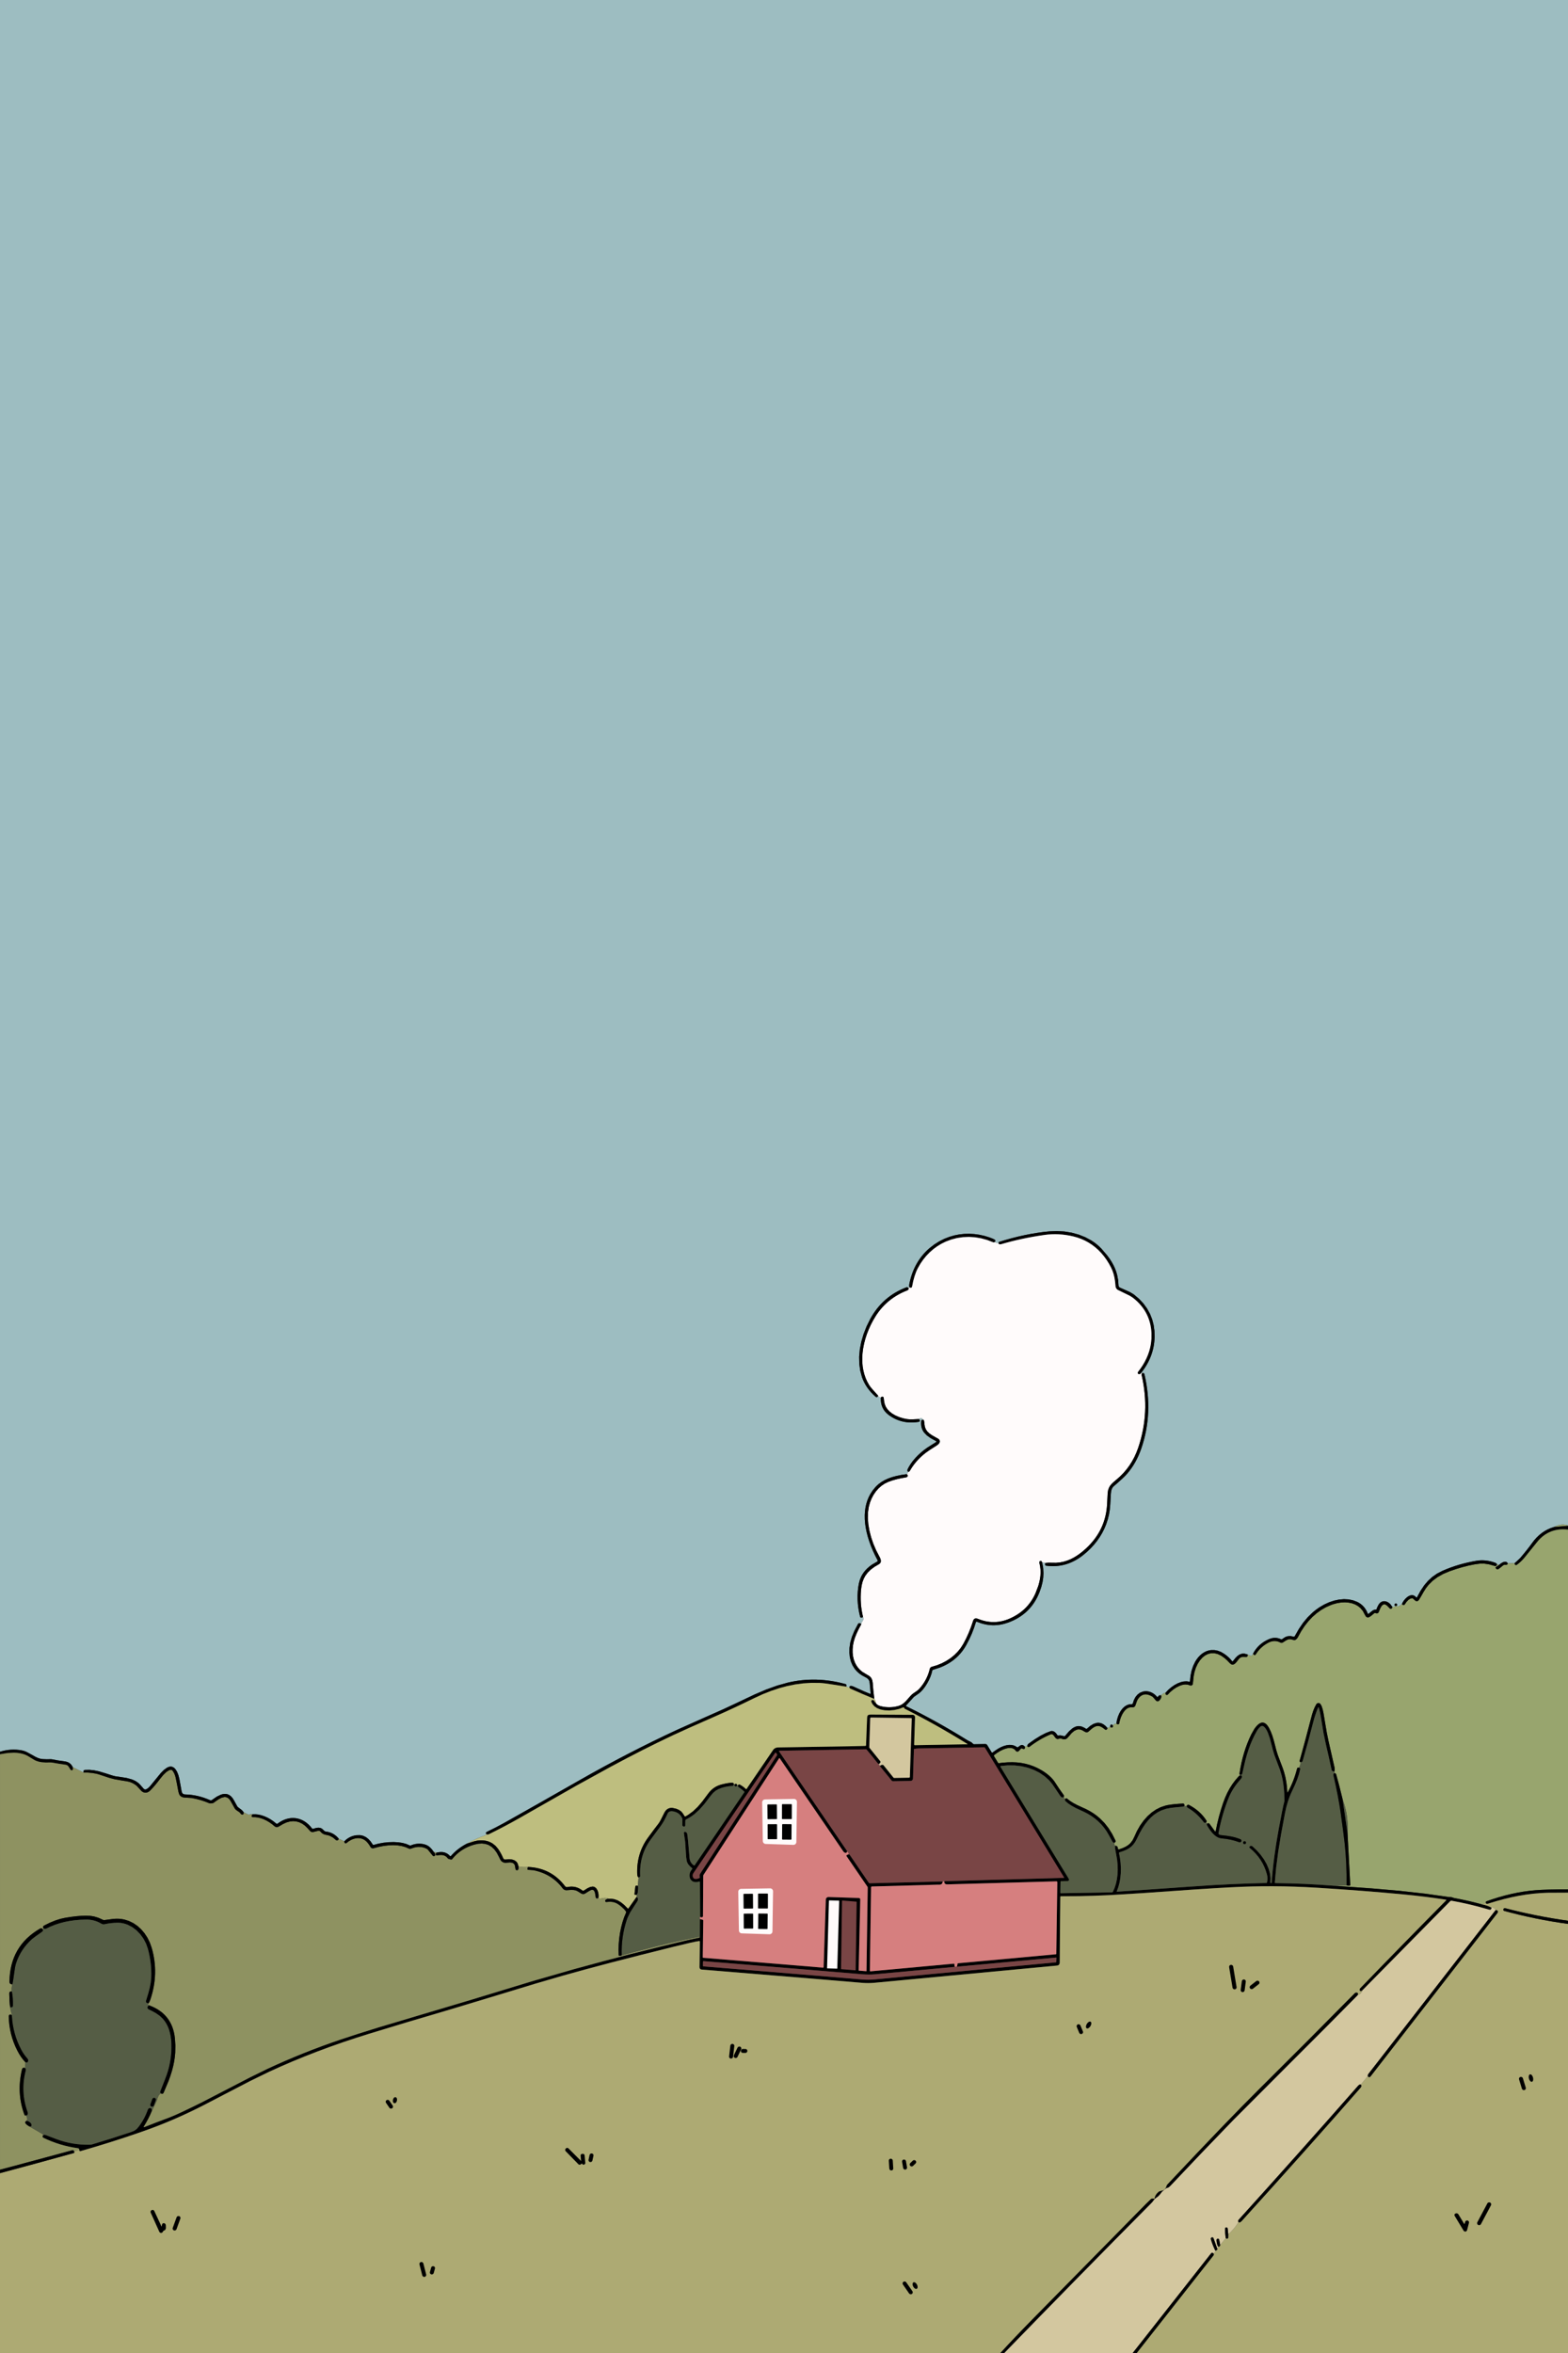 <?xml version="1.0" encoding="UTF-8"?>
<svg id="katman_1" data-name="katman 1" xmlns="http://www.w3.org/2000/svg" viewBox="0 0 1448 2172">
  <rect x="0" y="0" width="1448" height="2172" fill="#333333" stroke="none"/>
  <defs>
    <style>
      .cls-1 {
        fill: #d3c79f;
      }

      .cls-2 {
        fill: #9dbdc1;
      }

      .cls-3 {
        fill: #555d45;
      }

      .cls-4 {
        fill: #adaa73;
      }

      .cls-5 {
        fill: #8e9261;
      }

      .cls-6 {
        fill: #794545;
      }

      .cls-7 {
        fill: #d67f7f;
      }

      .cls-8 {
        fill: #fffbfb;
      }

      .cls-9 {
        fill: #bebe7f;
      }

      .cls-10 {
        fill: #98a56e;
      }
    </style>
  </defs>
  <g>
    <path class="cls-2" d="M1448,0v1408.75l.62-.36c-4.31-1.83-8.84-1.45-13.56,1.15-8.13,2.33-14.93,7.33-20.33,14.95-2.7,3.8-6.37,8.42-10.98,13.81l-3.18,2.98-1.94,1.68-6.32.17-.41-.71-.53-.48-.65-.28-.73-.09-1.81.39-2.11,1.12-1.77,1.51-1.85-.64c-.29-.63-.92-1.12-1.9-1.48-5.83-2.09-11.58-2.67-17.22-1.72-11.12,1.87-21.57,4.96-31.27,9.24l-4.95,2.55-4.44,3.09-3.93,3.59-3.56,4.2-3.35,5.01-3.27,6c-.1.21-.36.29-.56.19-.05-.03-.1-.06-.14-.11l-1.37-1.28-1.46-.65-1.33-.12-1.34.24-1.46.62-1.39.92-1.46,1.29-1.41,1.63-1.16,1.74-.81,1.67c-1.06,1.19-2.3,1.95-3.71,2.26-.71.15-1.08-.04-1.12-.58.61-.83.53-1.47-.22-1.92-.57-.34-1.32-.16-1.66.42-.11.18-.16.38-.17.58-.01.39.15.71.5.98.26.86-.6,1.16-2.58.9l-1.82-2.45-1.09-.98-1.18-.79-1.23-.57-1.25-.32-1.17-.07-1.15.18-1.22.5-1.14.84-.99,1.12-.88,1.45c-.87,1.71-1.33,2.78-1.38,3.21-.04.32-.32.55-.64.52l-.52-.02-1.07.17-1.18.51-2.64,2.04-1.23,1.06c-.25.2-.61.16-.81-.08-.04-.05-.07-.1-.09-.16-1.87-4.96-5.16-8.56-9.83-10.76l-3.76-1.41-4.09-.83-4.23-.22-4.47.37-4.61.97-4.69,1.56-4.53,2.07-4.4,2.58-3.27,2.31-3.01,2.46-4.55,4.42-4.16,4.99-3.95,5.78-3.85,6.73c-.18.35-.6.52-.98.4l-2.71-.57-2.48.1-1.42.36-1.35.57-2.75,1.86c-.25.21-.6.26-.89.11-3.52-1.76-7.22-1.83-11.07-.2-6.69,2.82-11.65,7.33-14.84,13.48-.28.81-.74,1.42-1.38,1.83-.27.17-.6.2-.89.07l-2.82-1.24-2.75-.72-1.33-.05-1.24.15-1.99.7-1.94,1.3-1.97,1.97-2.24,2.87c-.16.22-.47.27-.7.11-.04-.03-.08-.07-.11-.11-1.58-2.22-3.91-4.42-6.97-6.58l-3.11-1.86-3.1-1.21-3.17-.61-3.1.02-2.14.38-2.08.67-1.99.96-1.9,1.22-1.83,1.51-1.7,1.77-1.56,2.01-1.41,2.23-1.87,3.88-1.43,4.29-.99,4.74-.53,5.12c-.02.26-.25.46-.51.44-.03,0-.06,0-.08-.01l-2.46-.36-2.71.14-2.74.62-2.89,1.12-2.94,1.58-2.91,2.01-2.77,2.37-2.46,2.6c-1.51.33-2.93,1.17-4.26,2.52-1.09-.45-2.07.03-2.96,1.42-.12.19-.37.24-.55.12-.04-.02-.07-.05-.1-.09l-1.3-1.43-1.45-1.23-1.59-1.02-1.69-.78-1.76-.53-1.81-.27-1.73.02-1.73.28-2.69,1.06-.54.32-2.03,1.62-1.73,2.16-1.4,2.72-1.03,3.18c-.08.33-.38.55-.71.54l-2.68.24-2.09.73-2.05,1.26-1.81,1.68-1.68,2.17-1.48,2.61-1.23,2.97-.88,3.09-.51,3.1c-1.01-.01-2.14.57-3.37,1.75-.51-.66-1.03-.89-1.55-.69-.33.12-.55.4-.68.84-.11.37-.16.74-.16,1.13-.95.73-1.79,1.12-2.5,1.17l-1.78-1.91-1.8-1.41-1.89-.96-1.91-.48-1.33-.07-1.32.13-2.83.9-2.96,1.77-3.03,2.6c-.23.22-.57.29-.87.16l-1.69-1.01-2.52-1.13-2.57-.37-1.51.15-1.46.41-1.51.69-1.45.91-3.01,2.64-3.57,4.14c-.22.28-.57.43-.92.39h-.03l-1.72-.4-1.74-.38-1.99.15c-.34.08-.7-.08-.88-.39l-1.09-1.57-1.23-1.2-1.35-.77-1.3-.26-1.2.18-4.43,1.71-4.85,2.48-5.26,3.24-5.57,3.93c-.96.72-1.46,1.49-1.49,2.32l-2.38.44-1.09-.94-1.07-.39-.92.05-.9.33-2.26,1.63c-.23.19-.56.2-.79.02l-1.55-1-1.87-.74-1.95-.36-2.09-.03-2.32.32-2.38.66-2.5,1-2.56,1.34-2.44,1.58-3.05,2.16c-.26.16-.59.08-.75-.17l-4.11-6.74c-.37-.61-1.04-.97-1.75-.96l-10.47.18c-.39,0-.77-.19-.99-.52l-1.22-1.15-2.19-1.17-1.76-.9c-18.82-11.72-37.71-22.2-56.51-31.36-.18-.08-.25-.29-.17-.47.02-.03.03-.06.06-.09l7.21-7.94c.09-.1.19-.19.3-.26l4.43-3.09,1.94-1.69,1.92-2.1,1.93-2.57,1.79-2.83,1.64-3.05,1.38-3.1,1.03-2.94.69-2.76c.06-.34.31-.61.64-.7l6.82-2.25,3.12-1.35,2.98-1.51,2.82-1.67,2.68-1.86,2.46-1.97,2.32-2.16,2.12-2.28,1.98-2.46,1.79-2.57,1.65-2.75c3.91-7.03,6.88-14.09,8.89-21.12.1-.37.48-.58.85-.48.03,0,.06.02.09.03,9.59,4.06,19.3,4.3,29.06.72,13.92-5.11,23.56-14.53,28.83-28.18l1.59-4.62,1.11-4.33.66-4.22.22-4.24-.29-4.84-.9-5,3.07.45c-.55,1-.52,1.77.07,2.3.14.13.32.21.52.24,12.47,1.69,23.93-1.6,34.28-9.85l3.58-3.03,3.33-3.19,3.07-3.35,2.8-3.5,2.5-3.6,2.23-3.74,1.96-3.88,1.67-4.01,1.46-4.42,1.13-4.57.77-4.6.43-4.73c.23-4.24.42-7.58.56-10.01.19-3.22,1.1-5.54,2.75-6.94,6.07-5.18,10.22-9.06,12.4-11.61,5.5-6.41,9.8-14.04,12.86-22.84,7.59-21.85,8.6-44.83,3.03-68.77-.17-.7-.63-1.13-1.38-1.28-.26-.05-.56.1-.91.43-.17-.22-.47-.33-.9-.34,8.1-10.05,12.3-21.24,12.57-33.48l-.17-5.56-.75-5.32-1.34-5.17-1.92-4.89-2.78-5.09-3.43-4.73-4.09-4.35-4.71-3.95-3.34-2.05-5.25-2.38-4.27-1.91c-.79-.39-1.29-1.18-1.3-2.06l-.36-4.91-.92-4.8-.91-3.09-1.13-2.97-1.4-2.99-1.61-2.9-1.88-2.92-2.21-3.01-5.26-6.15-2.13-2.13-2.25-1.97-2.46-1.88-2.57-1.71-5.53-2.99-6.06-2.4-6.48-1.78-6.84-1.11-6.98-.4-6.9.29c-14.95,1.39-30.47,4.64-46.43,9.72-.33.11-.54.5-.61,1.18-1.28-.07-2.41-.42-3.37-1.04.75-.86.81-1.54.16-2.04-.78-.61-2.47-1.36-5.06-2.26l-4.64-1.42-4.68-1.03-4.67-.65-4.67-.26-4.64.12-4.58.5-4.53.89-4.43,1.27-4.84,1.87-4.68,2.36-4.42,2.77-4.21,3.23c-9.73,8.2-16.05,19.19-18.89,32.88-.31,1.47-.31,2.69,0,3.66-.61.15-.88.35-.79.6-.7-.71-1.37-.94-2-.7-14.63,5.52-25.78,15.26-33.36,29.14l-3.42,6.92-2.78,7.1-2.08,7.06-1.37,6.99-.62,6.82.12,6.59.86,6.24,1.59,5.91c2.32,6.79,6.48,12.83,12.46,18.06.59.51,1.07.68,1.45.51.4-.19.75-.63,1.04-1.33.3.95,1.13,1.52,2.48,1.71-.35,6.8,2.03,12.13,7.11,15.95,8.13,6.11,17.52,8.27,28.11,6.47.22-.03.42-.15.55-.32.47-.62.29-1.37-.56-2.24.64-.69,1.5-.91,2.59-.67.31.07.62.33.93.76.24.34.57.61,1,.8-1.48-.41-2.28-.16-2.39.74l-.15,2.2.11,2.02.36,1.93.6,1.77.77,1.53.96,1.41,2.57,2.66,3.47,2.47,5.02,2.76c.24.13.33.42.21.66-.04.08-.1.14-.18.19l-8.04,5.07-2.94,2.12-2.79,2.27-2.73,2.49-2.48,2.55-2.26,2.63-1.95,2.6-1.73,2.71-1.39,2.61c-.53,1.12-.31,1.95.67,2.5-.43,1.05-.94,1.75-1.52,2.09l-5,.73-4.49.91-4.02,1.08-3.68,1.31-3.31,1.53-2.97,1.74-2.72,2.02-2.35,2.22-2.75,3.28-2.28,3.45-1.53,2.93-1.24,3.02-1,3.2-.73,3.28-.49,3.52-.21,3.57.04,3.77.29,3.79.56,3.98.84,4.17,1.07,4.17,1.35,4.31,1.57,4.33,1.83,4.39,2.07,4.45,2.28,4.4c.21.4.07.9-.33,1.11,0,0-.01,0-.02,0l-4.89,2.86-2.13,1.56-1.98,1.7-1.72,1.73-1.55,1.88-1.33,1.93-1.15,2.07-1.3,3.11-.91,3.39c-1.94,9.79-1.57,20.04,1.13,30.68.12.47.52.81,1,.87.84.1,1.38-.2,1.63-.91.72,1.55.62,2.91-.29,4.08-.84,1.09-1.25,2.05-1.22,2.86l-1.01-.85-1.04-.13-.57.29-.48.59-3.3,6.29-2.27,5.45-1.51,5.24-.77,5.2-.08,4.29.44,4.22.99,3.93,1.54,3.61,2.08,3.26,1.9,2.18,2.19,1.96,2.49,1.72,2.78,1.48,2.13,1.21,1.31,1.35.61,1.32.31,1.7.9,9.76c.02.16-.1.31-.27.33-.05,0-.1,0-.14-.02-2.7-1-7.84-3.25-15.37-6.74-2.18-1.01-3.47-.9-3.88.32-.29.56-1.26.46-2.92-.29.3-1.37.17-2.14-.4-2.3-18.21-5.07-36.13-5.54-53.62-1.4l-9.65,2.68-10.07,3.6-10.7,4.56-14.74,6.97-1.18.57-13.53,6.32-18.25,8.09-24.27,10.85c-30.04,13.94-59.95,29.39-89.5,46.23-26.79,15.27-49.99,28.41-69.42,39.33-4.76,2.67-10.32,5.54-16.63,8.59-.87.42-1.01,1.11-.43,2.07-.09.55-.52.96-1.29,1.22-5.49,1.86-11.04,4.37-16.6,7.49-5.88,3.04-10.85,6.89-14.87,11.55-.16.18-.43.2-.61.04-.01-.01-.03-.02-.04-.04-2.94-3.32-6.77-4.45-11.46-3.4l-3.55-.33-1.67-2.3-1.63-1.8-1.69-1.37-1.75-.98-2.01-.7c-4.29-1.05-8.48-.7-12.56,1.04-.35.15-.76.13-1.09-.05l-2.96-1.29-3.51-.96-3.91-.59-4.3-.24-4.67.13-4.77.5-4.69.84-4.33,1.16c-.34.11-.71-.02-.9-.33l-1.97-2.87-2.08-2.26-2.3-1.75-2.4-1.13-1.51-.43-1.61-.23-3.32.09c-4.33.57-8.04,2.45-11.1,5.62l-5.11-2.46c-3.13-3.86-7.13-6.05-11.97-6.56-.34-.04-.67-.16-.95-.35-.44-.3-1.11-.91-2-1.81l-.81-.66-1.42-.6-1.76-.17-2.11.28-2.48.75c-.43.16-.91.02-1.19-.35l-1.58-1.93-1.68-1.72-1.77-1.51-1.85-1.29-1.96-1.09-2.03-.86-2.08-.64-2.12-.39-2.1-.16-2.13.06-2.14.3-2.15.53-2.09.74-2.08.96-2.06,1.2-2.03,1.42c-.34.26-.82.24-1.14-.04l-2.46-2.02-2.71-1.85-2.78-1.56-2.92-1.31-2.79-.95-2.84-.64-2.7-.3-2.69.04c-1.03-.13-2.12-.05-3.25.24-.3.08-.63.05-.91-.09l-4.05-1.98c-.85-1.3-1.95-2.4-3.32-3.29-1.42-.93-2.35-1.77-2.78-2.52-.95-1.68-1.88-3.37-2.77-5.06l-1.32-2.15-1.41-1.64-1.58-1.23-1.66-.77-1.47-.31-1.51-.04-1.65.24-1.67.49-3.71,1.79-4.4,3.03c-.52.4-1.23.49-1.83.22-7.55-3.36-15.25-5.13-23.03-5.28l-1.19-.17-.88-.46-.73-.93-.42-1.31-1.07-5.97-1.02-5.53-.91-3.54-1.16-2.93-1.49-2.41-1.49-1.5-1.74-.83-1.11-.14-1.12.11-1.22.36-1.2.58-2.73,1.96-2.88,2.88-9.78,11.95c-1.17,1.43-2.43,2.47-3.77,3.12-.79.37-1.73.18-2.31-.47l-3.02-3.41-.67-.74-1.55-1.41-1.69-1.18-1.86-1.01-2.16-.9-4.85-1.33-7.01-1.09-2.91-.39c-1.29-.17-4.67-1.17-10.13-2.99l-5.28-1.58-4.68-.99-4.28-.45-4.07.08c-.71.06-1.15.31-1.34.74-.17.39-.22.93-.13,1.62l-9.91-4.91c-.77-1.73-1.91-3.07-3.42-4.02-1.17-.74-2.86-1.24-5.07-1.5-3.78-.44-7.29-1.01-10.51-1.71-.59-.13-1.2-.17-1.81-.13-1.84.12-4.13.09-6.85-.08l-2.2-.33-2.26-.71-2.44-1.13-3.16-1.8-5.23-2.81-2.13-.8-2.08-.51c-6.66-1.21-13.34-.79-20.01,1.27V0h1448Z"/>
    <path d="M1053.69,1267.42c-.49.87-1.17,1.23-2.02,1.08-.71-.13-1.18-.8-1.05-1.51.04-.21.13-.41.26-.58l2.31-3.07,2.12-3.17,1.84-3.17,1.63-3.26,1.36-3.22,1.14-3.31.88-3.29.66-3.38.51-4.78.03-4.93c-.54-12.97-5.88-23.66-16-31.98l-1.89-1.42-2.09-1.31-5.64-2.76-5.42-2.65c-1.24-.71-2.05-1.99-2.15-3.41l-.42-4.35-.6-3.72-.81-3.34-1.08-3.13-1.25-2.76-2-3.67-2.19-3.48-2.32-3.2-2.51-2.99-2.7-2.79-2.88-2.56-2.98-2.27-3.16-2.05-3.31-1.8-3.48-1.56-3.56-1.28-3.73-1.04c-9-2.16-17.92-2.61-26.7-1.36-14.06,2-27.35,4.85-39.79,8.51-1.48.44-2.39.14-2.71-.9.07-.68.28-1.07.61-1.18,15.96-5.08,31.48-8.33,46.43-9.72l6.9-.29,6.98.4,6.84,1.11,6.48,1.78,6.06,2.4,5.53,2.99,2.57,1.71,2.46,1.88,2.25,1.97,2.13,2.13,5.26,6.15,2.21,3.01,1.88,2.92,1.61,2.9,1.4,2.99,1.13,2.97.91,3.09.92,4.8.36,4.91c.01.88.51,1.67,1.3,2.06l4.27,1.91,5.25,2.38,3.34,2.05,4.71,3.95,4.09,4.35,3.43,4.73,2.78,5.09,1.92,4.89,1.34,5.17.75,5.32.17,5.56c-.27,12.24-4.47,23.43-12.57,33.48Z"/>
    <path d="M918.62,1146.52c-.53.35-1.07.4-1.6.16l-5.48-2.1-5.51-1.51-5.62-.95-5.58-.35-5.59.23-5.49.82-5.33,1.39-5.14,1.95-3.96,1.95-3.78,2.3-3.61,2.64-3.4,2.97-3.14,3.24-2.89,3.56-2.59,3.78-2.33,4.06c-2.29,4.39-4.04,10-5.25,16.79-.23,1.29-1.06,1.61-2.49.96-.31-.97-.31-2.19,0-3.66,2.84-13.69,9.16-24.68,18.89-32.88l4.21-3.23,4.42-2.77,4.68-2.36,4.84-1.87,4.43-1.27,4.53-.89,4.58-.5,4.64-.12,4.67.26,4.67.65,4.68,1.03,4.64,1.42c2.59.9,4.28,1.65,5.06,2.26.65.5.59,1.18-.16,2.04Z"/>
    <path class="cls-8" d="M1053.69,1267.42c.43,0,.73.12.9.34-.3.63-.39,1.19-.28,1.67,5.31,22.87,4.21,45.32-3.27,67.17-4.03,11.78-10.7,21.53-19.98,29.18l-.53.43-2.5,2.13-1.68,1.66-1.29,1.62-.94,1.65-.83,2.39-.39,2.64c-.06.87-.23,4.2-.51,9.98-.78,15.99-7.22,29.64-19.27,40.86l-3.04,2.7-2.96,2.34-3.02,2.09-2.93,1.74-2.92,1.45-3.01,1.2-3,.9-3.09.63-3.83.4-4-.04c-1.99-.12-3.94-.07-5.84.16l-3.07-.45c-.25-.79-.58-1.24-1.01-1.36-.7-.18-1.4.24-1.58.93-.06.22-.06.45,0,.67l.71,3.33.33,2.9.09,2.87-.16,2.99-.4,2.96-.64,3.06-.9,3.24-2.54,6.72c-4.64,10.67-12.57,18.51-23.73,23.45-9.6,4.25-19.41,4.37-29.34.36-2.38-.97-3.91-.38-4.58,1.74-2.48,7.85-5.49,14.94-9,21.22l-2.39,3.77-2.77,3.45-3.21,3.21-3.52,2.86-3.92,2.56-4.17,2.18-4.48,1.81-4.66,1.38c-.95.24-1.68.98-1.9,1.93-1.58,6.84-4.8,12.97-9.64,18.36l-.3.32-1.56,1.39-2.14,1.49-1.5,1.01c-1.02.72-1.95,1.56-2.77,2.5l-1.38,1.58-2.46,2.79-1.82,1.79-1.73,1.35-1.73.97-1.68.63c-5.45,1.6-11.01,1.69-16.66.27-2.1-.53-3.57-1.44-4.42-2.74.02-1.39-.45-2.71-1.42-3.94-.73-5.42-1.23-10.34-1.5-14.75l-.42-2.53-.94-2.04-.74-.91-1.01-.89-2.95-1.76-3.6-2.18-2-1.69-1.73-1.85-1.71-2.4-1.35-2.58-1.05-2.86-.69-2.98-.37-3.26v-3.32s.34-3.46.34-3.46l.67-3.42c1.08-4.38,3.43-9.77,7.03-16.14-.03-.81.38-1.77,1.22-2.86.91-1.17,1.01-2.53.29-4.08-1.94-7.86-2.54-16.17-1.77-24.85l.51-3.74.82-3.37,1.14-3.04,1.47-2.74,2.25-3,2.76-2.7,3.4-2.53,4.15-2.46.91-.66.58-.77.32-1.11-.09-1.4-.51-1.57-.91-1.8-2.93-5.63-2.54-5.96-2.07-6.09-1.56-6.09-1-5.92-.43-5.67.15-5.29.71-4.88,1.06-3.9,1.47-3.75,1.83-3.47,2.21-3.22,2.44-2.79,2.76-2.44,2.94-1.97,3.2-1.56c4.54-1.81,9.94-3.2,16.16-4.15.97-.15,1.58-.51,1.83-1.1.28-.65,0-1.29-.84-1.92.58-.34,1.09-1.04,1.52-2.09l.91-.43.5-.61c3.51-6.23,8.33-11.73,14.43-16.46,2.09-1.62,5.49-3.88,10.18-6.78,1.42-.87,2.35-1.82,2.79-2.83.55-1.25,0-2.74-1.27-3.46l-2.11-1.18-3.71-2.12-2.44-1.71-1.82-1.75-1.3-1.89-.91-2.32-.4-2.57c-.09-1.33-.27-2.59-.56-3.78-.43-.19-.76-.46-1-.8-.31-.43-.62-.69-.93-.76-1.09-.24-1.95-.02-2.59.67-1.77.1-3.58.19-5.41.27-2.21.09-4.02.04-5.4-.17l-3.78-.76-3.71-1.16-3.36-1.45-2.98-1.72-2.51-1.95-2-2.12-1.53-2.37-.97-2.47-.15-.58c-.38-1.67-.63-3.36-.76-5.06-.05-.69-.66-1.2-1.36-1.15-.09,0-.18.02-.27.05-.35.11-.69.37-1.02.78-1.35-.19-2.18-.76-2.48-1.71-4.42-4.76-7.12-7.92-8.09-9.44l-.25-.4-1.79-3.19-1.47-3.3-1.2-3.51-.9-3.6-.63-3.84-.32-3.9-.03-4.09.26-4.1.57-4.36.86-4.33,1.16-4.44,1.42-4.35,1.74-4.44,1.95-4.28,2.22-4.2,2.38-3.97c6.96-10.85,16.66-18.69,29.02-23.45.99-.38,1.4-1.09,1.21-2.12-.09-.25.18-.45.79-.6,1.43.65,2.26.33,2.49-.96,1.21-6.79,2.96-12.4,5.25-16.79l2.33-4.06,2.59-3.78,2.89-3.56,3.14-3.24,3.4-2.97,3.61-2.64,3.78-2.3,3.96-1.95,5.14-1.95,5.33-1.39,5.49-.82,5.59-.23,5.58.35,5.62.95,5.51,1.51,5.48,2.1c.53.24,1.07.19,1.6-.16.96.62,2.09.97,3.37,1.04.32,1.04,1.23,1.34,2.71.9,12.44-3.66,25.73-6.51,39.79-8.51,8.78-1.25,17.7-.8,26.7,1.36l3.73,1.04,3.56,1.28,3.48,1.56,3.31,1.8,3.16,2.05,2.98,2.27,2.88,2.56,2.7,2.79,2.51,2.99,2.32,3.2,2.19,3.48,2,3.67,1.25,2.76,1.08,3.13.81,3.34.6,3.72.42,4.35c.1,1.42.91,2.7,2.15,3.41l5.42,2.65,5.64,2.76,2.09,1.31,1.89,1.42c10.12,8.32,15.46,19.01,16,31.98l-.03,4.93-.51,4.78-.66,3.38-.88,3.29-1.14,3.31-1.36,3.22-1.63,3.26-1.84,3.17-2.12,3.17-2.31,3.07c-.45.56-.35,1.38.21,1.83.17.13.37.23.58.26.85.15,1.53-.21,2.02-1.08Z"/>
    <path d="M839.05,1189.01c.19,1.03-.22,1.74-1.21,2.12-12.36,4.76-22.06,12.6-29.02,23.45l-2.38,3.97-2.22,4.2-1.95,4.28-1.74,4.44-1.42,4.35-1.16,4.44-.86,4.33-.57,4.36-.26,4.1.03,4.09.32,3.9.63,3.84.9,3.6,1.2,3.51,1.47,3.3,1.79,3.19.25.4c.97,1.52,3.67,4.68,8.09,9.44-.29.7-.64,1.14-1.04,1.33-.38.17-.86,0-1.45-.51-5.98-5.23-10.14-11.27-12.46-18.06l-1.59-5.91-.86-6.24-.12-6.59.62-6.82,1.37-6.99,2.08-7.06,2.78-7.1,3.42-6.92c7.58-13.88,18.73-23.62,33.36-29.14.63-.24,1.3,0,2,.7Z"/>
    <path d="M965.48,1442.71c1.9-.23,3.85-.28,5.84-.16l4,.04,3.83-.4,3.09-.63,3-.9,3.01-1.2,2.92-1.45,2.93-1.74,3.02-2.09,2.96-2.34,3.04-2.7c12.05-11.22,18.49-24.87,19.27-40.86.28-5.78.45-9.11.51-9.98l.39-2.64.83-2.39.94-1.65,1.29-1.62,1.68-1.66,2.5-2.13.53-.43c9.28-7.65,15.95-17.4,19.98-29.18,7.48-21.85,8.58-44.3,3.27-67.17-.11-.48-.02-1.04.28-1.67.35-.33.65-.48.91-.43.75.15,1.21.58,1.38,1.28,5.57,23.94,4.56,46.92-3.03,68.77-3.06,8.8-7.36,16.43-12.86,22.84-2.18,2.55-6.33,6.43-12.4,11.61-1.65,1.4-2.56,3.72-2.75,6.94-.14,2.43-.33,5.77-.56,10.01l-.43,4.73-.77,4.6-1.13,4.57-1.46,4.42-1.67,4.01-1.96,3.88-2.23,3.74-2.5,3.6-2.8,3.5-3.07,3.35-3.33,3.19-3.58,3.03c-10.35,8.25-21.81,11.54-34.28,9.85-.2-.03-.38-.11-.52-.24-.59-.53-.62-1.3-.07-2.3Z"/>
    <path d="M848.63,1309.89c.85.87,1.03,1.62.56,2.24-.13.17-.33.29-.55.32-10.59,1.8-19.98-.36-28.11-6.47-5.08-3.82-7.46-9.15-7.11-15.95.33-.41.67-.67,1.02-.78.67-.2,1.38.17,1.58.83.03.09.04.18.05.27.13,1.7.38,3.39.76,5.06l.15.58.97,2.47,1.53,2.37,2,2.12,2.51,1.95,2.98,1.72,3.36,1.45,3.71,1.16,3.78.76c1.38.21,3.19.26,5.4.17,1.83-.08,3.64-.17,5.41-.27Z"/>
    <path d="M853.15,1310.78c.29,1.19.47,2.45.56,3.78l.4,2.57.91,2.32,1.3,1.89,1.82,1.75,2.44,1.71,3.71,2.12,2.11,1.18c1.27.72,1.82,2.21,1.27,3.46-.44,1.01-1.37,1.96-2.79,2.83-4.69,2.9-8.09,5.16-10.18,6.78-6.1,4.73-10.92,10.23-14.43,16.46l-.5.61-.91.43c-.98-.55-1.2-1.38-.67-2.5l1.39-2.61,1.73-2.71,1.95-2.6,2.26-2.63,2.48-2.55,2.73-2.49,2.79-2.27,2.94-2.12,8.04-5.07c.23-.14.3-.44.16-.67-.05-.07-.11-.13-.19-.18l-5.02-2.76-3.47-2.47-2.57-2.66-.96-1.41-.77-1.53-.6-1.77-.36-1.93-.11-2.02.15-2.2c.11-.9.91-1.15,2.39-.74Z"/>
    <path d="M837.34,1360.76c.84.63,1.12,1.27.84,1.92-.25.59-.86.95-1.83,1.1-6.22.95-11.62,2.34-16.16,4.15l-3.2,1.56-2.94,1.97-2.76,2.44-2.44,2.79-2.21,3.22-1.83,3.47-1.47,3.75-1.06,3.9-.71,4.88-.15,5.29.43,5.67,1,5.92,1.56,6.09,2.07,6.09,2.54,5.96,2.93,5.63.91,1.8.51,1.57.09,1.4-.32,1.11-.58.77-.91.66-4.15,2.46-3.4,2.53-2.76,2.7-2.25,3-1.47,2.74-1.14,3.04-.82,3.37-.51,3.74c-.77,8.68-.17,16.99,1.77,24.85-.25.71-.79,1.01-1.63.91-.48-.06-.88-.4-1-.87-2.7-10.64-3.07-20.89-1.13-30.68l.91-3.39,1.3-3.11,1.15-2.07,1.33-1.93,1.55-1.88,1.72-1.73,1.98-1.7,2.13-1.56,4.89-2.86c.4-.21.56-.7.36-1.1,0,0,0-.01,0-.02l-2.28-4.4-2.07-4.45-1.83-4.39-1.57-4.33-1.35-4.31-1.07-4.17-.84-4.17-.56-3.98-.29-3.79-.04-3.77.21-3.57.49-3.52.73-3.28,1-3.2,1.24-3.02,1.53-2.93,2.28-3.45,2.75-3.28,2.35-2.22,2.72-2.02,2.97-1.74,3.31-1.53,3.68-1.31,4.02-1.08,4.49-.91,5-.73Z"/>
    <path class="cls-10" d="M1448.62,1408.39l-13.56,1.15c4.72-2.6,9.25-2.98,13.56-1.15Z"/>
    <path d="M1448.62,1408.39l-.62.36v3.19c-11.6-1.31-21.02,2.39-28.18,11.08-2.32,2.82-6.22,7.63-11.65,14.42-2.11,2.64-4.59,5.01-7.42,7.09-.57.42-1.38.3-1.81-.28-.13-.18-.22-.4-.24-.63l-.07-.66,1.94-1.68,3.18-2.98c4.61-5.39,8.28-10.01,10.98-13.81,5.4-7.62,12.2-12.62,20.33-14.95l13.56-1.15Z"/>
    <path class="cls-10" d="M1448,1411.94v332.09c-12.93-.02-22.93.24-29.94.79-14.65,1.16-29.8,4.57-45.31,10.22-.47.17-.72.56-.77,1.18l-3.23,1.75c-8.51-2.36-17.17-4.35-25.91-5.94l-1.52-.48-1.17-.39-.88-.02h0c-.38.07-1.19,0-2.43-.2l-21.08-2.97-23.17-2.57-25.83-2.24-34.58-2.44,11.34-.3c.99.24,1.97.3,2.95.17.27-.04.47-.28.46-.56l-2.57-48.36c.69-10.52-.81-20.83-4.5-30.85-2.4-9.88-4.39-17.56-5.96-22.98-.13-.45-.5-.8-1.13-1.05l-.63-1.41c.47-1.16.54-2.47.23-3.91-1.67-7.58-3.4-15.18-5.17-22.76l-.35-1.51-1.61-7.9-1.71-10.07-1.25-7.5-.8-3.77-.94-2.94-1.02-1.9-.53-.58-.58-.34c-1.07-.38-2.25.01-2.82.94l-1.48,2.75-1.29,3.12-1.17,3.6-1.37,5.1c-3.24,12.62-6.61,25.16-10.08,37.54-.19.67.14,1.17.98,1.5-.28,1.87-.81,3.52-1.59,4.92-.99-.21-1.59.1-1.8.93-1.91,7.64-4.78,14.96-8.6,21.91-.06.1-.2.14-.3.08-.06-.04-.11-.11-.11-.18-.24-6.55-1.24-12.79-3-18.67l-1.23-3.7-2.05-5.36-2.48-6.6-1.43-4.64-.77-3.05-1.58-6.09-1.31-4.25-1.44-3.75-1.64-3.36-1.32-2.06-1.33-1.45-1.43-.96-1.43-.39-1.3.07-1.28.43-1.28.78-1.39,1.2-1.38,1.55-1.39,1.9-2.74,4.81c-5.32,10.85-8.97,22.94-10.92,36.2-.09.65.09,1.09.56,1.34l.09.42c-.53.17-.96.42-1.27.76l-3.12,3.56-2.79,3.71-2.52,3.96-2.25,4.18-2.05,4.55-1.83,4.88c-2.92,8.49-5.19,17.14-6.81,25.9-.04.21-.24.35-.45.31-.1-.02-.18-.07-.24-.15l-5.16-7.09c-.05-.07-.12-.13-.2-.17-.63-.31-1.25-.27-1.86.12-.47-.18-.77-.55-.9-1.1.48-.61.56-1.16.25-1.64-3.85-6.04-9.26-10.88-16.18-14.49-.19-.1-.42-.15-.64-.12-.71.07-1.14.4-1.29.99-.69.43-1.44.44-2.26.02.16-.97-.06-1.64-.67-2.01-.16-.1-.35-.15-.54-.14-5.96.3-10.73.79-14.28,1.46l-1.92.43-4.48,1.48-4.33,2.18-4.04,2.77-3.83,3.42-3.56,4-3.24,4.56-2.91,5.08-2.5,5.48-1.59,3.17-2.07,2.66-1.92,1.68-2.34,1.48-2.83,1.3-3.5,1.21c-.35.1-.73-.1-.83-.45-.02-.06-.03-.12-.03-.19-.02-1.99-.92-2.88-2.68-2.67-.45-.87-.64-1.82-.57-2.87,1.05-.53,1.38-1.22,1.01-2.07l-3.04-6.05-3.36-5.34-3.76-4.78-4.26-4.3-2.85-2.38-3.05-2.2-3.27-2.02-3.5-1.85-3.25-1.48-4.96-2.28-3.64-1.92-3.08-1.97-2.57-2.04c-.59-.53-1.28-.4-2.07.41-.55-.68-.9-1.31-1.05-1.9.21-.85.21-1.41,0-1.7-3.07-4.18-5.71-8.05-7.91-11.58-2.62-4.19-6.82-8.01-12.57-11.44-9.32-5.55-19.82-8-31.44-7.33-3.63.21-6.29.47-7.97.8-.33.07-.67-.08-.84-.37l-3.73-6.12c-.2-.33-.13-.76.16-1.01l2.47-1.87,2.84-1.77,2.74-1.37,2.61-.98,2.32-.52,2.03-.11,1.77.3,1.57.75.84.7.73.9c.56.83,1.69,1.04,2.51.48.12-.08.23-.18.33-.28l1.99-2.19c.26-.28.67-.34.99-.15.35.21.76.38,1.23.5.64.17,1.29-.19,1.46-.8.02-.06.03-.13.03-.2.04-.48-.05-.93-.28-1.34l2.38-.44c.29.73.71,1.06,1.26,1,.38-.05.72-.18,1.01-.41,5.87-4.57,12.29-8.35,19.23-11.3.92-.39,1.98-.15,2.62.61l.98,1.33,1.2,1.56,1.15.7.97.08,1.21-.35c.6-.26,1.29-.25,1.89.03l1.86.61,1.57-.02.92-.33.87-.58,1.84-2,2.39-2.8,2.35-2,2.27-1.13,1.11-.27,1.15-.07,1.76.31,1.83.87c1.02.64,1.8,1.08,2.33,1.31.93.41,2.02.24,2.78-.44l.64-.58,2.59-2.25,2.04-1.38,1.89-.78,1.8-.2,1.61.28,1.7.8c.85.52,1.81,1.22,2.89,2.1.6.49,1.2.48,1.81-.03.29-.25.47-.67.54-1.26.71-.05,1.55-.44,2.5-1.17.59.67,1.19.89,1.8.66.77-.27.97-.92.59-1.94,1.23-1.18,2.36-1.76,3.37-1.75.63.79,1.32,1.01,2.06.66.29-.14.49-.41.53-.72l.59-2.73.95-2.87,1.15-2.57,1.34-2.25,1.43-1.79,1.48-1.31,1.56-.89,1.71-.45,1.76.04c1.21.19,2.41-.46,2.9-1.59l.76-2.12.83-2.35.81-1.54c3.37-4.94,7.85-5.71,13.41-2.3.17.1.31.22.44.37l2.84,3.25c.73.84,1.99.93,2.83.21.04-.04.09-.08.12-.12,1.74-1.76,2.31-3.39,1.7-4.87,1.33-1.35,2.76-2.19,4.26-2.52-.17.93-.05,1.56.36,1.9.52.42,1.27.35,1.7-.16l2.32-2.41,2.73-2.27,2.8-1.87,2.82-1.43,2.65-.91,2.45-.39,2.35.11,2.05.63.22.1c.93.45,2.05.07,2.5-.86.1-.2.16-.42.18-.64.29-3.02.55-5.34.76-6.96l.77-3.95,1.25-3.86,1.66-3.56,2.07-3.21,2.32-2.62,2.47-1.96,2.74-1.39,2.77-.68h3.07l3.05.73,3.18,1.5,3.14,2.21c1.53,1.25,3.17,2.84,4.91,4.75l1.24,1.02,1.18.35,1.08-.19,1.19-.73,1.2-1.19,1.48-1.89,1.3-1.65.88-.76c.4-.21.82-.39,1.25-.54.84-.29,2-.36,3.47-.19.91.1,1.53-.03,1.87-.38.39-.41.45-1.05.19-1.92l2.82,1.24c.29.13.62.1.89-.07.64-.41,1.1-1.02,1.38-1.83.48.77.96,1.19,1.43,1.27.43.07.9-.3,1.41-1.11,2.62-4.18,6.23-7.55,10.78-10.07,4.06-2.25,7.95-2.38,11.66-.38.71.38,1.57.35,2.25-.09l3.48-2.21,1.91-.76,1.69-.03,2.21.53.87.25c.48.13.99.07,1.42-.19,1.05-.61,1.87-1.53,2.48-2.74l2.86-5.21,3.13-4.75,3.48-4.43,3.68-3.93,3.99-3.51,4.14-2.98,4.37-2.52,4.67-2.08,2.03-.72,3.59-.98,3.69-.61,3.64-.17,3.38.24,3.21.67,2.84,1.04,2.56,1.44,2.3,1.86,2.31,2.78,1.71,3.25,1.03,1.73.62.53.69.3.76.06.83-.19,1.83-1.14c.81-.69,1.82-1.53,3.01-2.51.32-.26.76-.33,1.15-.18l.46.19c.99.4,2.12-.08,2.53-1.07l.42-1.08,1.11-2.65,1.03-1.79,1.13-1.17,1.17-.47.7.02.76.24,1.49,1.07c.69.66,1.49,1.48,2.38,2.45.23.25.57.38.9.35.93-.07,1.39-.69,1.4-1.84,1.98.26,2.84-.04,2.58-.9.57.19,1.08.17,1.55-.06.04.54.41.73,1.12.58,1.41-.31,2.65-1.07,3.71-2.26.69,1.06,1.44,1.32,2.25.79.14-.09.26-.22.34-.37l1.56-2.3,1.85-1.92,1.73-1.13,1.62-.37c.34,0,.67.15.89.4l2.1,1.89.95.41.78.02.82-.36.79-.85c.65-.94,2.1-3.4,4.32-7.36l2.16-3.43,2.43-3.08,3.85-3.81,4.47-3.33,5.17-2.91,5.88-2.47c8-2.92,15.77-5.06,23.26-6.4l4.71-.62,4.03-.03,4.47.66,5.19,1.49c1.13.38,1.85-.14,2.16-1.54l1.85.64-2.73,1.82c-.41.27-.52.83-.24,1.23.04.06.09.12.14.17l.5.46c.48.44,1.2.49,1.74.13,1.02-.68,2.45-1.81,4.27-3.39l.24-.18.82-.31,1.16-.05.99-.03.61-.25c.31-.23.48-.58.51-1.06l6.32-.17.07.66c.08.71.72,1.23,1.43,1.15.23-.02.44-.11.62-.24,2.83-2.08,5.31-4.45,7.42-7.09,5.43-6.79,9.33-11.6,11.65-14.42,7.16-8.69,16.58-12.39,28.18-11.08Z"/>
    <path d="M1382.45,1443.95c-.31,1.4-1.03,1.92-2.16,1.54l-5.19-1.49-4.47-.66-4.03.03-4.71.62c-7.49,1.34-15.26,3.48-23.26,6.4l-5.88,2.47-5.17,2.91-4.47,3.33-3.85,3.81-2.43,3.08-2.16,3.43c-2.22,3.96-3.67,6.42-4.32,7.36l-.79.85-.82.36-.78-.02-.95-.41-2.1-1.89c-.22-.25-.55-.39-.89-.4l-1.62.37-1.73,1.13-1.85,1.92-1.56,2.3c-.08.15-.2.28-.34.37-.81.53-1.56.27-2.25-.79l.81-1.67,1.16-1.74,1.41-1.63,1.46-1.29,1.39-.92,1.46-.62,1.34-.24,1.33.12,1.46.65,1.37,1.28c.15.18.41.2.59.06.05-.04.08-.08.11-.14l3.27-6,3.35-5.01,3.56-4.2,3.93-3.59,4.44-3.09,4.95-2.55c9.7-4.28,20.15-7.37,31.27-9.24,5.64-.95,11.39-.37,17.22,1.72.98.36,1.61.85,1.9,1.48Z"/>
    <path d="M962.41,1442.26l.9,5,.29,4.84-.22,4.24-.66,4.22-1.11,4.33-1.59,4.62c-5.27,13.65-14.91,23.07-28.83,28.18-9.76,3.58-19.47,3.34-29.06-.72-.35-.15-.76,0-.91.36-.01.03-.02.06-.03.09-2.01,7.03-4.98,14.09-8.89,21.12l-1.65,2.75-1.79,2.57-1.98,2.46-2.12,2.28-2.32,2.16-2.46,1.97-2.68,1.86-2.82,1.67-2.98,1.51-3.12,1.35-6.82,2.25c-.33.09-.58.36-.64.7l-.69,2.76-1.03,2.94-1.38,3.1-1.64,3.05-1.79,2.83-1.93,2.57-1.92,2.1-1.94,1.69-4.43,3.09c-.11.07-.21.16-.3.26l-7.21,7.94c-.13.15-.12.37.02.5.03.02.06.04.09.06,18.8,9.16,37.69,19.64,56.51,31.36l1.76.9,2.19,1.17,1.22,1.15c.22.33.6.53.99.52l10.47-.18c.71-.01,1.38.35,1.75.96l4.11,6.74c.16.25.49.33.75.17.25-.16,1.27-.88,3.05-2.16l2.44-1.58,2.56-1.34,2.5-1,2.38-.66,2.32-.32,2.09.03,1.95.36,1.87.74,1.55,1c.23.18.56.17.79-.02l2.26-1.63.9-.33.92-.05,1.07.39,1.09.94c.23.41.32.86.28,1.34-.05.63-.62,1.09-1.28,1.04-.07,0-.14-.02-.21-.04-.47-.12-.88-.29-1.23-.5-.32-.19-.73-.13-.99.15l-1.99,2.19c-.67.74-1.82.8-2.56.13-.11-.1-.2-.21-.28-.33l-.73-.9-.84-.7-1.57-.75-1.77-.3-2.03.11-2.32.52-2.61.98-2.74,1.37-2.84,1.77-2.47,1.87c-.29.25-.36.68-.16,1.01l3.73,6.12c.17.29.51.44.84.37,1.68-.33,4.34-.59,7.97-.8,11.62-.67,22.12,1.78,31.44,7.33,5.75,3.43,9.95,7.25,12.57,11.44,2.2,3.53,4.84,7.4,7.91,11.58.21.29.21.85,0,1.7-1.12.8-2.23.42-3.34-1.14l-3.39-5.05-3.85-5.69-2.89-3.49-4.19-3.78-4.76-3.26-5.16-2.62-5.64-2.05-5.97-1.39-6.31-.75-6.42-.05-6.36.62c-.21.03-.36.23-.32.45,0,.05.03.1.05.14l63.25,103.66c.36.6.17,1.38-.42,1.75-.19.12-.41.18-.64.18l-5.99.1c-.37,0-.66.31-.67.68l-.15,10.09c0,.2.16.37.36.38,0,0,.01,0,.02,0l47.31-.81c.34,0,.66-.2.81-.51l1.54-3.44,1.25-3.84.9-4.05.57-4.35.22-4.57-.12-4.74-.46-4.66-.81-4.66c-.84-3.98-1.23-6.69-1.15-8.11,1.76-.21,2.66.68,2.68,2.67,0,.37.3.67.67.67.06,0,.13,0,.19-.03l3.5-1.21,2.83-1.3,2.34-1.48,1.92-1.68,2.07-2.66,1.59-3.17,2.5-5.48,2.91-5.08,3.24-4.56,3.56-4,3.83-3.42,4.04-2.77,4.33-2.18,4.48-1.48,1.92-.43c3.55-.67,8.32-1.16,14.28-1.46.19-.01.38.04.54.14.61.37.83,1.04.67,2.01-.41.47-.78.71-1.1.73-3.32.25-7.05.61-11.14,1.08l-4.73.9-4.48,1.56-3.25,1.68-3.16,2.13-2.91,2.48-2.8,2.95-2.64,3.35-2.52,3.8-2.48,4.36-2.44,4.93-1.21,2.35-1.28,2.03-1.38,1.74-1.5,1.5-2.11,1.6-2.38,1.33-2.85,1.2-3.53,1.16c-.35.1-.55.46-.47.81l.9,4.63.59,4.74.24,4.64-.1,4.64-.43,4.38-.77,4.31-1.09,4.04-1.44,3.9c-.04.1,0,.22.1.26.03.01.06.02.1.02,9.6-.6,34.26-2.31,73.79-5.11,20.92-1.48,42.35-2.45,64.12-2.91.31,0,.58-.22.65-.52.59-2.54.57-5.01-.06-7.39-2.55-9.69-7.86-17.84-15.88-24.41-.41-.34-.47-.95-.13-1.37.07-.08.15-.15.24-.21l.2-.13c.68-.42,1.55-.35,2.17.16l3.97,3.7,3.6,4.07,3.07,4.27,2.5,4.38,1.86,4.37,1.19,4.3.54,4.26-.15,4.08c-.03.24.14.46.38.49,0,0,.02,0,.02,0l.33.03c.23.02.44-.15.46-.38,0,0,0,0,0-.01,1.07-15.31,3.25-31.91,6.54-49.67,2.6-14.03,4.27-22.27,5.01-24.67.15-.48.22-.97.22-1.47,0-8.65-.85-16.37-2.54-23.11l-1.57-5.24-2.6-6.91-2.55-6.78-1.54-5.1-.6-2.44-2.01-7.67-1.83-5.25-.98-2.1-.98-1.65-1.02-1.29-1.11-.95c-.84-.55-1.94-.49-2.71.15-1.26,1.05-2.4,2.45-3.43,4.21l-2.13,3.91-2.01,4.19-1.82,4.33-1.69,4.61-1.57,4.93-1.46,5.24-2.72,11.97c-.11.53-.34.89-.71,1.08-.4.21-.84.27-1.32.18-.47-.25-.65-.69-.56-1.34,1.95-13.26,5.6-25.35,10.92-36.2l2.74-4.81,1.39-1.9,1.38-1.55,1.39-1.2,1.28-.78,1.28-.43,1.3-.07,1.43.39,1.43.96,1.33,1.45,1.32,2.06,1.64,3.36,1.44,3.75,1.31,4.25,1.58,6.09.77,3.05,1.43,4.64,2.48,6.6,2.05,5.36,1.23,3.7c1.76,5.88,2.76,12.12,3,18.67,0,.12.11.21.23.21.07,0,.14-.04.18-.11,3.82-6.95,6.69-14.27,8.6-21.91.21-.83.81-1.14,1.8-.93.89.11,1.25.64,1.06,1.59l-1.08,4.38-1.54,4.62-2.1,5.15-2.87,6.18c-2.8,5.81-4.92,12.37-6.33,19.64l-3.75,20.12-2.6,16.01-1.9,14.65-1.24,13.71c-.02.27.18.51.46.53.01,0,.02,0,.03,0,18.14.19,36.33,1.01,54.45,2.47l34.58,2.44,25.83,2.24,23.17,2.57,21.08,2.97c1.24.2,2.05.27,2.43.2h0l.88.02,1.17.39,1.52.48c8.74,1.59,17.4,3.58,25.91,5.94,3.31.58,6.18,1.58,8.6,2.98-.06,1.61-.83,2.2-2.31,1.76-11.51-3.41-23.06-6.15-34.57-8.19-.44-.08-.9.07-1.22.39l-81.17,82.35c-1.03.91-1.78,1.02-2.24.33-.47-.69-.38-1.62.2-2.22,26.82-27.76,53.38-54.92,79.49-81.26.12-.12.13-.31,0-.44-.05-.05-.11-.08-.18-.09-12.9-2.01-25.97-3.64-39.1-4.89-25.09-2.38-51.99-4.46-80.52-6.22-26.91-1.66-53.81-1.76-80.5-.3-16.14.86-43.04,2.64-80.49,5.34l-30.97,1.87-13.79.55-13.39.33-16.96.1c-.26,0-.46.2-.47.45-.18,13.33-.36,33.54-.54,60.48-.01,1.9-.85,2.93-2.5,3.08l-168.46,15.87c-3.82.36-7.61.38-11.34.07-34.52-2.91-84.18-7.01-148.44-12.26-1.09-.09-1.92-1.01-1.91-2.11l.34-23.66c0-.31-.25-.57-.57-.57-.02,0-.05,0-.07,0-3.1.39-11.16,2.2-24.1,5.4-41.74,10.31-76,19.25-102.51,26.76l-25.19,7.35-33.37,10.15-48.04,14.49c-23.57,6.87-47.52,14.04-71.65,21.46-32.96,10.14-63.88,21.89-92.51,35.18l-16.99,8.28-24.04,12.47-19.74,10.27c-18.88,9.65-37.81,17.74-56.63,24.23-1.31.45-2.64.92-3.98,1.38-15.5,5.38-33.1,10.91-52.67,16.55-.47.14-.8-.09-.98-.68,0-.59-.1-1.06-.31-1.43-.19-.34-.6-.55-1.21-.64-11.05-1.51-21.69-4.73-31.83-9.64-.16-.08-.29-.2-.38-.34-.41-.67-.31-1.39.32-2.16l1.12-.19c.3-.05.61-.01.89.09l9.94,3.77c9.83,3.74,20.23,5.5,31.14,5.28.77-.01,1.53-.13,2.26-.35,11.39-3.38,23.41-7.19,35.98-11.41l2.24-.89,1.75-1.04,1.26-1.08,1.22-1.39c3.67-4.61,6.63-10.03,8.85-16.21.35-.96,1.24-1.58,2.22-1.54,1.08.04,1.58.99,1.51,2.85-2.08,5.03-4.59,9.84-7.49,14.38-.09.15-.05.35.1.44.08.05.18.06.28.03,7.62-3.02,15.45-6.03,23.45-8.99,4.87-1.83,14.61-6.37,29.13-13.58l20.24-10.46,24.92-12.9,16.06-7.88c22.05-10.27,44.73-19.34,67.88-27.15l16-5.24,18.72-5.86,50.83-15.16,35.77-10.64,5.52-1.7,50.83-15.46,37.43-10.77c35.53-9.84,70.8-18.85,105.55-26.96l10.26-2.19c.2-.04.36-.18.43-.37.07-.19.09-.36.06-.5l.1-16.27,2.59.62c.32.08.55.37.54.7l-.48,33.94c0,.25.19.46.44.48l110.74,9.12c.22.02.42-.14.44-.36,0,0,0-.02,0-.02l2.04-62.48c.04-1.35,1.17-2.4,2.52-2.36,0,0,0,0,0,0l28.02.92c.72.02,1.29.62,1.27,1.35l-1.48,65.39c0,.15.11.27.26.29l6.75.55c.12.01.22-.07.23-.19,0,0,0-.01,0-.02l1.11-76.94c0-.31-.08-.6-.25-.85l-19.34-28.28c-.18-.27-.12-.63.14-.81.57-.41,1.21-.7,1.94-.86.42.09.7.24.85.46l17.68,25.89c.19.27.49.43.82.42l67.36-1.66c-.07,2.03-1.18,3.02-3.31,2.97-.68-.02-1.15-.03-1.4-.02l-60.69,1.68c-.39.01-.7.33-.71.73l-1.11,77.08c0,.28.21.51.49.51.02,0,.03,0,.05,0l77.02-7.07c.26-.03.5.16.53.43,0,0,0,0,0,.01l.18,2.12c.02.12,0,.23-.06.32-.04.06-.1.1-.18.11l-73.54,6.81c-3.42.33-7.28.32-11.57-.04-38.95-3.28-87.93-7.33-146.47-12.1-.27-.03-.52.17-.55.45,0,.02,0,.03,0,.05l-.06,3.67c0,.35.26.64.61.67,63.42,5.18,112.26,9.21,146.03,12.06,4.1.35,7.94.35,11.49.01l167.93-15.82c.14-.01.25-.13.25-.27l.13-3.94c0-.11-.08-.2-.19-.2,0,0-.01,0-.02,0l-91.8,8.45c.36-.75.58-1.62.65-2.63.02-.28.25-.51.53-.54l90.34-8.29c.21-.02.38-.19.38-.4l.95-66.13c0-.44-.34-.79-.78-.8-.01,0-.02,0-.03,0-32.15.91-65.77,1.85-100.6,2.8-2.07.06-3.05-.8-2.94-2.56.03-.25.17-.38.44-.39l109.95-3.05c.13,0,.23-.11.22-.24,0-.04-.01-.08-.03-.11l-73.1-119.8c-.15-.25-.41-.4-.7-.39-23.77.37-44.01.73-60.58,1.06-1.34.03-2.67.18-3.96.45-.17.04-.3.19-.3.37l-.89,27.01c-.04,1.18-.99,2.12-2.17,2.14l-16.32.28c-.47,0-.91-.2-1.2-.57-3.78-4.72-7.31-9.07-10.57-13-.17-.21-.2-.47-.07-.78,1.5-.99,2.61-1.05,3.3-.18l8.97,11.15c.19.23.48.37.78.37l13.67-.24c.39,0,.71-.32.73-.71l1.75-53.78c.01-.28-.2-.52-.48-.53,0,0,0,0-.01,0l-37.08-.53c-.43,0-.78.33-.8.76l-.86,26.53c-.01.27.08.54.25.75l9.91,12.29c.21.26.27.61.18.93-.18.62-.65,1.15-1.4,1.59-.49-.05-.9-.28-1.23-.71-3.26-4.17-6.64-8.34-10.12-12.45-.21-.24-.51-.38-.83-.38l-79.82,1.38c-.19,0-.34.15-.34.34,0,.07.02.13.06.19l63.03,92.31c-.45,1.1-1.01,1.57-1.68,1.41-.84-.19-1.5-.65-1.99-1.36l-58.78-86.03c-.08-.13-.25-.16-.37-.08-.04.02-.07.05-.09.09l-69.8,107.6c-.2.3-.3.65-.31,1.02l-.23,37.27c0,.11-.03.22-.08.32-.47.84-1.32.94-2.53.3l-.19-32.21c0-.27-.22-.48-.48-.48-.05,0-.11,0-.16.03l-1.99.49-1.76.06-1.64-.36-1.34-.74-1-.98-.72-1.21-.44-1.37-.13-1.5.16-1.55.48-1.55.75-1.43,1.03-1.34c.21-.23.21-.59,0-.83l-2.05-1.84-1.66-1.93-.73-1.36-.51-1.47-.54-3.61c-.27-4.92-.58-9.69-.93-14.26l-.66-4.45-.52-3.67c-.02-.54.4-1,.94-1.02.1,0,.21,0,.31.04l.2.06c.84.24,1.48.94,1.63,1.8.48,2.75,1.19,10.11,2.11,22.03.25,3.12,1.62,5.49,4.1,7.08.22.14.52.08.67-.14l45.86-67.39c.11-.17.09-.39-.05-.53-1.55-1.54-3.31-2.93-5.25-4.14l-.65-.76-.08-.56.15-.6c.6-.63,1.23-.77,1.88-.42,1.96,1.06,3.79,2.41,5.48,4.05.14.14.37.13.51-.01.01-.01.02-.02.03-.04l24.6-36.11c1.01-1.47,2.59-2.23,4.75-2.26,21.58-.31,43.48-.66,65.52-1.04,8.54-.15,13.54-.26,14.96-.35.29-.01.53-.25.54-.55.29-7.1.59-14.99.92-23.63l.02-.91.16-2.03.54-1.11.89-.52,1.46-.18c19.52.07,32.49.15,38.82.24,1.68.02,2.49.9,2.44,2.64-.47,14.71-.74,23.03-.81,24.83,0,.3.24.55.54.56,0,0,.01,0,.02,0l48.48-.84c.1,0,.18-.09.17-.19,0-.06-.03-.11-.08-.14-19.1-11.82-38.39-22.66-57.74-32.43-.25-.13-.45-.35-.55-.62l-.12-.3c-.13-.34-.52-.51-.85-.37-.02,0-.04.02-.06.02l-3.68,1.42-4.49,1-4.56.42-4.37-.18-3.76-.72-3.19-1.25-2.52-1.73-1.82-2.14-.89-1.82c-.2-.55-.19-.99.03-1.3.44-.63,1.32-.78,1.96-.33.18.13.33.3.44.5.39.74.96,1.49,1.69,2.26.85,1.3,2.32,2.21,4.42,2.74,5.65,1.42,11.21,1.33,16.66-.27l1.68-.63,1.73-.97,1.73-1.35,1.82-1.79,2.46-2.79,1.38-1.58c.82-.94,1.75-1.78,2.77-2.5l1.5-1.01,2.14-1.49,1.56-1.39.3-.32c4.84-5.39,8.06-11.52,9.64-18.36.22-.95.95-1.69,1.9-1.93l4.66-1.38,4.48-1.81,4.17-2.18,3.92-2.56,3.52-2.86,3.21-3.21,2.77-3.45,2.39-3.77c3.51-6.28,6.52-13.37,9-21.22.67-2.12,2.2-2.71,4.58-1.74,9.93,4.01,19.74,3.89,29.34-.36,11.16-4.94,19.09-12.78,23.73-23.45l2.54-6.72.9-3.24.64-3.06.4-2.96.16-2.99-.09-2.87-.33-2.9-.71-3.33c-.19-.69.22-1.41.91-1.6.22-.06.45-.06.67,0,.43.12.76.57,1.01,1.36Z"/>
    <path d="M1392.31,1443.13c-.03.48-.2.83-.51,1.06l-.61.25-.99.03-1.16.05-.82.31-.24.18c-1.82,1.58-3.25,2.71-4.27,3.39-.54.36-1.26.31-1.74-.13l-.5-.46c-.37-.33-.39-.89-.07-1.26.05-.05.1-.1.17-.14l2.73-1.82,1.77-1.51,2.11-1.12,1.81-.39.73.09.65.28.53.48.41.71Z"/>
    <path d="M1285.71,1483.21c0,1.15-.47,1.77-1.4,1.84-.33.03-.67-.1-.9-.35-.89-.97-1.69-1.79-2.38-2.45l-1.49-1.07-.76-.24-.7-.02-1.17.47-1.13,1.17-1.03,1.79-1.11,2.65-.42,1.08c-.41.99-1.54,1.47-2.53,1.07l-.46-.19c-.39-.15-.83-.08-1.15.18-1.19.98-2.2,1.82-3.01,2.51l-1.83,1.14-.83.19-.76-.06-.69-.3-.62-.53-1.03-1.73-1.71-3.25-2.31-2.78-2.3-1.86-2.56-1.44-2.84-1.04-3.21-.67-3.38-.24-3.64.17-3.69.61-3.59.98-2.03.72-4.67,2.08-4.37,2.52-4.14,2.98-3.99,3.51-3.68,3.93-3.48,4.43-3.13,4.75-2.86,5.21c-.61,1.21-1.43,2.13-2.48,2.74-.43.26-.94.32-1.42.19l-.87-.25-2.21-.53-1.69.03-1.91.76-3.48,2.21c-.68.44-1.54.47-2.25.09-3.71-2-7.6-1.87-11.66.38-4.55,2.52-8.16,5.89-10.78,10.07-.51.81-.98,1.18-1.41,1.11-.47-.08-.95-.5-1.43-1.27,3.19-6.15,8.15-10.66,14.84-13.48,3.85-1.63,7.55-1.56,11.07.2.29.15.64.1.89-.11l2.75-1.86,1.35-.57,1.42-.36,2.48-.1,2.71.57c.38.12.8-.05.98-.4l3.85-6.73,3.95-5.78,4.16-4.99,4.55-4.42,3.01-2.46,3.27-2.31,4.4-2.58,4.53-2.07,4.69-1.56,4.61-.97,4.47-.37,4.23.22,4.09.83,3.76,1.41c4.67,2.2,7.96,5.8,9.83,10.76.11.3.44.44.74.33.06-.02.11-.05.16-.09l1.23-1.06,2.64-2.04,1.18-.51,1.07-.17.52.02c.32.03.6-.2.64-.52.05-.43.51-1.5,1.38-3.21l.88-1.45.99-1.12,1.14-.84,1.22-.5,1.15-.18,1.17.07,1.25.32,1.23.57,1.18.79,1.09.98,1.82,2.45Z"/>
    <path d="M1289.84,1482.25c-.47.23-.98.25-1.55.06-.35-.27-.51-.59-.5-.98.02-.67.58-1.19,1.25-1.17.21,0,.41.07.58.17.75.45.83,1.09.22,1.92Z"/>
    <path d="M795.41,1499.24c-3.6,6.37-5.95,11.76-7.03,16.14l-.67,3.42-.35,3.46v3.32s.38,3.26.38,3.26l.69,2.98,1.05,2.86,1.35,2.58,1.71,2.4,1.73,1.85,2,1.69,3.6,2.18,2.95,1.76,1.01.89.74.91.94,2.04.42,2.53c.27,4.41.77,9.33,1.5,14.75-7.59-3.11-14.99-6.29-22.15-9.52-.64-.29-.94-.81-.89-1.54.41-1.22,1.7-1.33,3.88-.32,7.53,3.49,12.67,5.74,15.37,6.74.15.06.33-.01.39-.17.02-.05.03-.09.02-.14l-.9-9.76-.31-1.7-.61-1.32-1.31-1.35-2.13-1.21-2.78-1.48-2.49-1.72-2.19-1.96-1.9-2.18-2.08-3.26-1.54-3.61-.99-3.93-.44-4.22.08-4.29.77-5.2,1.51-5.24,2.27-5.45,3.3-6.29.48-.59.57-.29,1.04.13,1.01.85Z"/>
    <path d="M1152.05,1527.16c.26.87.2,1.51-.19,1.92-.34.35-.96.48-1.87.38-1.47-.17-2.63-.1-3.47.19-.43.15-.85.33-1.25.54l-.88.76-1.3,1.65-1.48,1.89-1.2,1.19-1.19.73-1.08.19-1.18-.35-1.24-1.02c-1.74-1.91-3.38-3.5-4.91-4.75l-3.14-2.21-3.18-1.5-3.05-.73h-3.07l-2.77.68-2.74,1.39-2.47,1.96-2.32,2.62-2.07,3.21-1.66,3.56-1.25,3.86-.77,3.95c-.21,1.62-.47,3.94-.76,6.96-.1,1.03-1.01,1.78-2.04,1.68-.22-.02-.44-.08-.64-.18l-.22-.1-2.05-.63-2.35-.11-2.45.39-2.65.91-2.82,1.43-2.8,1.87-2.73,2.27-2.32,2.41c-.43.51-1.18.58-1.7.16-.41-.34-.53-.97-.36-1.9l2.46-2.6,2.77-2.37,2.91-2.01,2.94-1.58,2.89-1.12,2.74-.62,2.71-.14,2.46.36c.25.07.51-.09.58-.34,0-.03.01-.06.01-.09l.53-5.12.99-4.74,1.43-4.29,1.87-3.88,1.41-2.23,1.56-2.01,1.7-1.77,1.83-1.51,1.9-1.22,1.99-.96,2.08-.67,2.14-.38,3.1-.02,3.17.61,3.1,1.21,3.11,1.86c3.06,2.16,5.39,4.36,6.97,6.58.16.22.47.27.7.11.04-.03.08-.07.11-.11l2.24-2.87,1.97-1.97,1.94-1.3,1.99-.7,1.24-.15,1.33.05,2.75.72Z"/>
    <path d="M781.47,1556.91c-4.07-.61-8.13-1.25-12.16-1.92-5.26-.87-9.32-1.37-12.17-1.51l-.83-.04-7.27-.03-7.38.48-7.3.97-7.42,1.49-7.4,1.99-7.51,2.5-7.63,3.03-7.73,3.56c-13.24,6.5-25.85,12.37-37.74,17.57-17.81,7.79-30.5,13.47-37.99,17l-13.79,6.63-13.91,6.92-14.22,7.32-14.87,7.88-31.55,17.36-43.77,24.91-7.36,4.21c-9.44,5.4-19.43,10.7-29.92,15.85-.96.47-1.78.46-2.47-.01-.58-.96-.44-1.65.43-2.07,6.31-3.05,11.87-5.92,16.63-8.59,19.43-10.92,42.63-24.06,69.42-39.33,29.55-16.84,59.46-32.29,89.5-46.23l24.27-10.85,18.25-8.09,13.53-6.32,1.18-.57,14.74-6.97,10.7-4.56,10.07-3.6,9.65-2.68c17.49-4.14,35.41-3.67,53.62,1.4.57.16.7.93.4,2.3Z"/>
    <path class="cls-9" d="M781.47,1556.91c1.66.75,2.63.85,2.92.29-.05.73.25,1.25.89,1.54,7.16,3.23,14.56,6.41,22.15,9.52.97,1.23,1.44,2.55,1.42,3.94-.73-.77-1.3-1.52-1.69-2.26-.37-.69-1.22-.96-1.91-.6-.2.1-.37.25-.49.43-.22.31-.23.75-.03,1.3l.89,1.82,1.82,2.14,2.52,1.73,3.19,1.25,3.76.72,4.37.18,4.56-.42,4.49-1,3.68-1.42c.33-.16.72-.03.89.3,0,.02.02.04.02.06l.12.3c.1.27.3.49.55.62,19.35,9.77,38.64,20.61,57.74,32.43.08.05.11.17.05.25-.03.05-.08.08-.14.08l-48.48.84c-.3,0-.55-.24-.56-.54,0,0,0-.01,0-.02.07-1.8.34-10.12.81-24.83.05-1.74-.76-2.62-2.44-2.64-6.33-.09-19.3-.17-38.82-.24l-1.46.18-.89.52-.54,1.11-.16,2.03-.02.91c-.33,8.64-.63,16.53-.92,23.63-.01.3-.25.54-.54.55-1.42.09-6.42.2-14.96.35-22.04.38-43.94.73-65.52,1.04-2.16.03-3.74.79-4.75,2.26l-24.6,36.11c-.12.16-.34.2-.5.08-.01,0-.03-.02-.04-.03-1.69-1.64-3.52-2.99-5.48-4.05-.65-.35-1.28-.21-1.88.42h-.7s-.48-.84-.48-.84l-.72-.36-.72.13-.64.57-.46-.08c-.11-1.02-.61-1.54-1.52-1.57-2.25-.06-5.59.47-10,1.61-5.04,1.29-9.15,4.12-12.3,8.46l-5.48,7.34-4.25,4.96-4.23,4-4.49,3.28-2.46,1.43c-.31.17-.69.07-.88-.23-.52-.83-1.06-1.69-1.62-2.57l-1.45-1.74-2.02-1.44-2.58-1.09-3-.68c-3.67-.55-6.39,1.02-8.14,4.68-2.49,5.18-4.2,8.38-5.13,9.58-2.27,2.89-5.53,7.23-9.75,12.99-7.08,9.67-10.43,20.81-10.03,33.35.06,1.9.46,3.06,1.2,3.47l-.52,7.83c-.73-.28-1.33-.34-1.82-.19-.32.1-.55.38-.58.71-.2,2.23-.45,4.44-.76,6.62-.13.97.46,1.34,1.78,1.12.41.14.44.8.07,1.97l-7.47,10.58c-.13.19-.38.23-.56.11-.02-.02-.05-.04-.07-.06l-3.29-3.3-2.99-2.42-2.91-1.72-2.99-1.09-2.62-.46-2.87-.05c-1.98-.91-4.25-.97-6.79-.16-1.13.36-1.99.1-2.57-.78.31-2.6-.06-4.98-1.09-7.12l-1.14-1.73-1.5-1.08-.9-.27-.95-.07-2.18.43-2.5,1.16-3.14,2.01-.26.18c-.3.21-.7.2-.99-.03-4.27-3.35-8.97-4.45-14.06-3.28-.8.18-1.64-.12-2.14-.78-8.51-11.26-19.93-17.21-34.16-17.8-2.94.33-5.89.18-8.83-.45l-.71-2.5-.6-1.08-.73-.89-1.72-1.24-2.25-.75-2.79-.24-3.23.29c-.89.14-1.77-.35-2.11-1.18-1.31-3.13-2.9-6.03-4.75-8.69l-2.31-2.73-2.8-2.24-2-1.1-2.11-.84-2.3-.59-2.38-.31-2.48-.04-2.52.23-2.53.5-2.52.75c-2.4.85-4,1.35-4.81,1.52,5.56-3.12,11.11-5.63,16.6-7.49.77-.26,1.2-.67,1.29-1.22.69.47,1.51.48,2.47.01,10.49-5.15,20.48-10.45,29.92-15.85l7.36-4.21,43.77-24.91,31.55-17.36,14.87-7.88,14.22-7.32,13.91-6.92,13.79-6.63c7.49-3.53,20.18-9.21,37.99-17,11.89-5.2,24.5-11.07,37.74-17.57l7.73-3.56,7.63-3.03,7.51-2.5,7.4-1.99,7.42-1.49,7.3-.97,7.38-.48,7.27.03.83.04c2.85.14,6.91.64,12.17,1.51,4.03.67,8.09,1.31,12.16,1.92Z"/>
    <path d="M1072.17,1564.95c.61,1.48.04,3.11-1.7,4.87-.78.79-2.05.81-2.84.04-.04-.04-.08-.08-.12-.12l-2.84-3.25c-.13-.15-.27-.27-.44-.37-5.56-3.41-10.04-2.64-13.41,2.3l-.81,1.54-.83,2.35-.76,2.12c-.49,1.13-1.69,1.78-2.9,1.59l-1.76-.04-1.71.45-1.56.89-1.48,1.31-1.43,1.79-1.34,2.25-1.15,2.57-.95,2.87-.59,2.73c-.04.31-.24.58-.53.72-.74.35-1.43.13-2.06-.66l.51-3.1.88-3.09,1.23-2.97,1.48-2.61,1.68-2.17,1.81-1.68,2.05-1.26,2.09-.73,2.68-.24c.33.01.63-.21.71-.54l1.03-3.18,1.4-2.72,1.73-2.16,2.03-1.62.54-.32,2.69-1.06,1.73-.28,1.73-.02,1.81.27,1.76.53,1.69.78,1.59,1.02,1.45,1.23,1.3,1.43c.14.17.39.2.56.07.03-.03.06-.06.09-.1.89-1.39,1.87-1.87,2.96-1.42Z"/>
    <path d="M1232.14,1635.38c-.78-.09-1.44-.34-1.99-.77-.21-.16-.35-.38-.41-.64-1.66-7.92-3.44-15.88-5.33-23.83l-2.14-10.19-2.17-13.22-.22-1.41c-.46-2.99-1.13-6.03-2-9.1-.05-.17-.23-.28-.4-.23-.09.03-.17.09-.21.18-1.76,4.02-3.26,8.48-4.51,13.36-3.22,12.66-6.5,24.69-9.81,36-.1.34-.32.62-.62.8-.37.23-.75.37-1.15.42-.84-.33-1.17-.83-.98-1.5,3.47-12.38,6.84-24.92,10.08-37.54l1.37-5.1,1.17-3.6,1.29-3.12,1.48-2.75c.57-.93,1.75-1.32,2.82-.94l.57.34.53.56,1.01,1.88.95,2.95.81,3.8,1.25,7.5,1.71,10.07,1.61,7.9.35,1.51c1.77,7.58,3.5,15.18,5.17,22.76.31,1.44.24,2.75-.23,3.91Z"/>
    <path class="cls-3" d="M1232.14,1635.38l.63,1.41c-1.12.22-1.59.77-1.39,1.65,3.09,13.5,5.33,25.2,6.71,35,1.65,11.75,2.85,20.96,3.6,27.57,1.39,12.28,2,25.45,1.83,39.41l-11.34.3c-18.12-1.46-36.31-2.28-54.45-2.47-.28,0-.5-.23-.49-.5,0-.01,0-.02,0-.03l1.24-13.71,1.9-14.65,2.6-16.01,3.75-20.12c1.41-7.27,3.53-13.83,6.33-19.64l2.87-6.18,2.1-5.15,1.54-4.62,1.08-4.38c.19-.95-.17-1.48-1.06-1.59.78-1.4,1.31-3.05,1.59-4.92.4-.05.78-.19,1.15-.42.3-.18.52-.46.62-.8,3.31-11.31,6.59-23.34,9.81-36,1.25-4.88,2.75-9.34,4.51-13.36.07-.16.26-.24.42-.16.09.04.16.12.19.21.87,3.07,1.54,6.11,2,9.1l.22,1.41,2.17,13.22,2.14,10.19c1.89,7.95,3.67,15.91,5.33,23.83.06.26.2.48.41.64.55.43,1.21.68,1.99.77Z"/>
    <path class="cls-1" d="M812.78,1629.85c-.95-.19-1.31-.73-1.09-1.6.75-.44,1.22-.97,1.4-1.59.09-.32.03-.67-.18-.93l-9.91-12.29c-.17-.21-.26-.48-.25-.75l.86-26.53c.02-.43.37-.77.8-.76l37.08.53c.28,0,.5.24.49.52,0,0,0,0,0,.01l-1.75,53.78c-.02.39-.34.7-.73.71l-13.67.24c-.3,0-.59-.14-.78-.37-3.85-4.77-6.84-8.5-8.97-11.15-.69-.87-1.8-.81-3.3.18Z"/>
    <path d="M1022.7,1595.09c-.07.59-.25,1.01-.54,1.26-.61.51-1.21.52-1.81.03-1.08-.88-2.04-1.58-2.89-2.1l-1.7-.8-1.61-.28-1.8.2-1.89.78-2.04,1.38-2.59,2.25-.64.58c-.76.68-1.85.85-2.78.44-.53-.23-1.31-.67-2.33-1.31l-1.83-.87-1.76-.31-1.15.07-1.11.27-2.27,1.13-2.35,2-2.39,2.8-1.84,2-.87.58-.92.33-1.57.02-1.86-.61c-.6-.28-1.29-.29-1.89-.03l-1.21.35-.97-.08-1.15-.7-1.2-1.56-.98-1.33c-.64-.76-1.7-1-2.62-.61-6.94,2.95-13.36,6.73-19.23,11.3-.29.23-.63.36-1.01.41-.55.06-.97-.27-1.26-1,.03-.83.53-1.6,1.49-2.32l5.57-3.93,5.26-3.24,4.85-2.48,4.43-1.71,1.2-.18,1.3.26,1.35.77,1.23,1.2,1.09,1.57c.18.31.54.47.88.39l1.99-.15,1.74.38,1.72.4h.03c.35.04.7-.11.92-.39l3.57-4.14,3.01-2.64,1.45-.91,1.51-.69,1.46-.41,1.51-.15,2.57.37,2.52,1.13,1.69,1.01c.3.13.64.06.87-.16l3.03-2.6,2.96-1.77,2.83-.9,1.32-.13,1.33.07,1.91.48,1.89.96,1.8,1.41,1.78,1.91Z"/>
    <path d="M1027.59,1592.64c.38,1.02.18,1.67-.59,1.94-.61.23-1.21,0-1.8-.66,0-.39.05-.76.16-1.13.13-.44.35-.72.68-.84.52-.2,1.04.03,1.55.69Z"/>
    <path class="cls-3" d="M1093.74,1666.96c.82.42,1.57.41,2.26-.02-.01.39.07.76.26,1.11.13.25.34.46.59.6,5.44,3,10.42,7.47,14.89,13.38.53.7,1.23.76,2.12.17.13.55.43.92.9,1.1-.26.62-.25,1.18.03,1.69l1.52,2.55,1.64,2.36,1.64,2.01,1.66,1.69,1.69,1.36,1.62.99,1.63.65,1.69.33c6.04.5,11.52,1.68,16.39,3.54.81.31,1.45.13,1.92-.54.45-.64.29-1.52-.36-1.97-.08-.06-.17-.11-.26-.15l-1.41-.57-3.37-1.11-3.66-.86-4.14-.68-5.6-.64c-1.7-.17-2.43-.91-2.18-2.21,2.13-11.28,5.22-21.98,9.25-32.02,2.45-6.11,6.18-11.92,11.16-17.39.7-.77,1.09-1.46,1.17-2.08.12-.93-.38-1.42-1.48-1.47l-.09-.42c.48.09.92.03,1.32-.18.37-.19.6-.55.71-1.08l2.72-11.97,1.46-5.24,1.57-4.93,1.69-4.61,1.82-4.33,2.01-4.19,2.13-3.91c1.03-1.76,2.17-3.16,3.43-4.21.77-.64,1.87-.7,2.71-.15l1.11.95,1.02,1.29.98,1.65.98,2.1,1.83,5.25,2.01,7.67.6,2.44,1.54,5.1,2.55,6.78,2.6,6.91,1.57,5.24c1.69,6.74,2.54,14.46,2.54,23.11,0,.5-.07.99-.22,1.47-.74,2.4-2.41,10.64-5.01,24.67-3.29,17.76-5.47,34.36-6.54,49.67-.02.23-.22.41-.45.39,0,0,0,0-.01,0l-.33-.03c-.24-.01-.42-.22-.4-.46,0,0,0-.02,0-.03l.15-4.08-.54-4.26-1.19-4.3-1.86-4.37-2.5-4.38-3.07-4.27-3.6-4.07-3.97-3.7c-.62-.51-1.49-.58-2.17-.16l-.2.13c-.46.29-.6.89-.32,1.34.06.09.13.17.21.24,8.02,6.57,13.33,14.72,15.88,24.41.63,2.38.65,4.85.06,7.39-.07.3-.34.52-.65.52-21.77.46-43.2,1.43-64.12,2.91-39.53,2.8-64.19,4.51-73.79,5.11-.11,0-.21-.07-.22-.18,0-.03,0-.07.02-.1l1.44-3.9,1.09-4.04.77-4.31.43-4.38.1-4.64-.24-4.64-.59-4.74-.9-4.63c-.08-.35.12-.71.47-.81l3.53-1.16,2.85-1.2,2.38-1.33,2.11-1.6,1.5-1.5,1.38-1.74,1.28-2.03,1.21-2.35,2.44-4.93,2.48-4.36,2.52-3.8,2.64-3.35,2.8-2.95,2.91-2.48,3.16-2.13,3.25-1.68,4.48-1.56,4.73-.9c4.09-.47,7.82-.83,11.14-1.08.32-.02.69-.26,1.1-.73Z"/>
    <path class="cls-6" d="M872.06,1736.87c-.39-.19-.91-.23-1.55-.12l-67.36,1.66c-.33,0-.63-.15-.82-.42l-17.68-25.89c-.15-.22-.43-.37-.85-.46,0-.68-.46-1.58-1.36-2.71l-63.03-92.31c-.1-.16-.06-.37.09-.47.06-.04.12-.06.19-.06l79.82-1.38c.32,0,.62.14.83.38,3.48,4.11,6.86,8.28,10.12,12.45.33.43.74.66,1.23.71-.22.87.14,1.41,1.09,1.6-.13.31-.1.57.07.78,3.26,3.93,6.79,8.28,10.57,13,.29.37.73.58,1.2.57l16.32-.28c1.18-.02,2.13-.96,2.17-2.14l.89-27.01c0-.18.13-.33.3-.37,1.29-.27,2.62-.42,3.96-.45,16.57-.33,36.81-.69,60.58-1.06.28,0,.55.14.7.39l73.1,119.8c.07.11.03.25-.08.32-.03.02-.07.03-.11.03l-109.95,3.05c-.27,0-.41.14-.44.39Z"/>
    <path d="M67.17,1631.24c.34,1.15.34,1.96,0,2.42-.41.55-1.2.67-1.75.25-.13-.1-.24-.22-.32-.35l-.57-.96-1.48-2.23-.67-.64-.8-.47-.88-.23c-4.16-.57-8.27-1.23-12.28-1.98-.6-.12-1.23-.17-1.85-.15l-4.62.03-3.19-.21-2.84-.51-2.58-.84-1.17-.53-3.5-2.09-3.2-1.95-2.38-1.13-2.39-.77-2.44-.54-2.57-.34-2.8-.14-5.96.32-6.92,1.14v-2.36c6.67-2.06,13.35-2.48,20.01-1.27l2.08.51,2.13.8,5.23,2.81,3.16,1.8,2.44,1.13,2.26.71,2.2.33c2.72.17,5.01.2,6.85.08.61-.04,1.22,0,1.81.13,3.22.7,6.73,1.27,10.51,1.71,2.21.26,3.9.76,5.07,1.5,1.51.95,2.65,2.29,3.42,4.02Z"/>
    <path class="cls-5" d="M67.17,1631.24l9.91,4.91c6.08,0,11.03.65,14.81,1.95,2.62.91,5.59,1.89,8.9,2.95l5.07,1.33,6.89,1.2,5.27.87c2.66.49,5.34,1.75,8,3.78l2.21,2.37,2.36,2.59,1,.79.87.43c2.24.79,4.31.26,6.18-1.58,2.86-2.81,5.99-6.5,9.39-11.06l2.9-3.52,2.79-2.65,2.4-1.5,1.05-.34,1-.05c.4.04.76.23,1.01.54,1.39,1.7,2.4,3.91,3.02,6.59.51,2.25,1.37,6.63,2.57,13.12l.75,2.36.58.94.69.72,1.05.67,1.39.47,1.62.23,2.3.08,3.86.26c5.73,1.03,11.1,2.62,16.08,4.78.24.11.51.17.78.18,1.67.06,2.78-.1,3.31-.48l1-.73,3.67-2.55,2.84-1.46,2.43-.6h1.09s1.06.24,1.06.24l1.02.47.97.73.86.93.8,1.21c2.01,3.49,3.32,5.84,3.93,7.02.38.73,1.75,1.82,4.1,3.25.07.04.12.09.17.14l1.47,1.68c.05.06.11.11.18.15,1.48.88,2.24.3,2.27-1.72l4.05,1.98c.28.14.61.17.91.09,1.13-.29,2.22-.37,3.25-.24-.86.91-1.05,1.68-.57,2.31.15.2.39.31.64.3l2.54.04,2.51.33,2.58.64,2.52.91,2.63,1.25,2.53,1.48,2.55,1.79,2.39,1.98c1.01.9,2.49,1.04,3.66.35,2.12-1.27,3.51-2.09,4.17-2.45l3.14-1.44,3.11-.86,3.05-.3,2.98.26,2.71.76,2.6,1.24,2.46,1.73,2.31,2.21,2.67,2.94c.75.78,1.86,1.1,2.91.84l4.47-1.1c.78-.19,1.6.09,2.09.71,1.38,1.73,3.11,2.74,5.16,3.03l1.87.37,1.69.56,2.83,1.53,2.71,2.27c.6.58,1.55.57,2.12-.02.04-.04.07-.08.11-.12.17-.23.32-.59.43-1.06l5.11,2.46c.02.59.11,1.01.27,1.25.37.58,1.14.74,1.71.38.06-.04.11-.08.16-.13l1.75-1.4,1.93-1.19,1.97-.9,2.05-.63,1.94-.31h1.95s1.81.27,1.81.27l1.75.6,1.7.96,1.59,1.35c1.33,1.35,2.53,3,3.62,4.93.57,1.03,1.78,1.51,2.91,1.17l4.65-1.23,4.73-.91,4.55-.53,4.36-.15,4.01.22,3.68.59,3.42.97,3.01,1.31c.64.34,1.4.38,2.07.1l3.31-1.09,3.17-.5,3.09.08,2.84.68,2.34,1.08c.35.2.66.47.92.78l4.41,5.47c.46.57,1.29.66,1.86.2.27-.22.45-.53.48-.88.09-.86-.33-1.74-1.28-2.64l3.55.33c-1.01.03-1.62.54-1.81,1.52-.11.56.26,1.11.82,1.22.12.02.25.02.37,0l2.47-.34,2-.02,1.69.3,1.41.6,1.14.82,1.05,1.17c.28.39.68.66,1.14.78l2.01.52c.36.1.75-.03.99-.33,5.25-6.6,12.09-11.1,20.47-13.47l3.65-.79,3.33-.22,3.12.34,2.81.88,2.95,1.72,2.59,2.4,2.3,3.11,2.09,3.94c1.01,2.23,1.87,3.64,2.56,4.21l1.53.89,1.72.32,2.27-.18,2.1-.17,2.05.29,1.37.77.66.82.44,1,.54,3.14c.08.75.75,1.29,1.5,1.21.52-.06.95-.4,1.13-.89.19-.53.24-1.39.17-2.58,2.94.63,5.89.78,8.83.45-.72,1.19-.83,2.03-.33,2.51.09.08.2.13.32.14l1.95.09,3.26.28c11.33,2.37,20.28,7.98,26.78,16.77.87,1.17,2.28,1.81,3.73,1.67l.37-.03,3.46-.26,2.49.06,2.01.39,1.6.73,3.62,2.25c1.11.59,2.46.53,3.51-.16,2.27-1.5,3.95-2.5,5.03-3.02,1.17-.56,2.47-.39,3.13.42l.79,1.68.5,2.9.23,1.53c.14.71.55,1.07,1.22,1.1.41.01.86-.21,1.34-.67.58.88,1.44,1.14,2.57.78,2.54-.81,4.81-.75,6.79.16-1.19.17-2.13.55-2.82,1.14-.45.39-.5,1.07-.11,1.52.25.28.63.42,1,.36l3.47-.3,3.18.43,2.11.75,2.16,1.21,2.27,1.7,2.64,2.4c.84.81,1.57,1.69,2.18,2.64.18.28.2.64.06.94l-1.76,4.17-1.51,4.51-1.3,4.89-1.03,5.08-.76,5.22-.46,5.24-.16,5.17.15,5c.02.32.27.57.59.59.83.06,1.57-.09,2.21-.46l34.69-9.03c11.42-2.89,23.91-5.61,37.38-8.13.03.14.01.31-.06.5-.07.19-.23.33-.43.37l-10.26,2.19c-34.75,8.11-70.02,17.12-105.55,26.96l-37.43,10.77-50.83,15.46-5.52,1.7-35.77,10.64-50.83,15.16-18.72,5.86-16,5.24c-23.15,7.81-45.83,16.88-67.88,27.15l-16.06,7.88-24.92,12.9-20.24,10.46c-14.52,7.21-24.26,11.75-29.13,13.58-8,2.96-15.83,5.97-23.45,8.99-.17.06-.35-.03-.41-.19-.03-.09-.02-.19.03-.28,2.9-4.54,5.41-9.35,7.49-14.38l4.48-9.52c.08-.16.14-.33.17-.5l.7-2.38.98-2.04,1.05-1.29,1.11-.54c1.07.67,1.89.36,2.46-.92l4.47-10.63,1.67-4.64,1.4-4.45,1.15-4.35.88-4.22.65-4.27.39-4.17.14-6.7-.46-6.83c-1.65-14.92-9.58-24.98-23.75-30.12-1.26-.7-1.49-1.29-.68-1.77.65-.79,1.24-1.97,1.77-3.53,5.45-16.06,5.86-32.07,1.23-47.91l-1.71-4.78-2.23-4.52-2.69-4.08-3.13-3.68-3.42-3.1-3.8-2.58-4.08-1.98-4.18-1.31-2.62-.48-2.71-.25h-2.69s-2.76.23-2.76.23c-2.96.38-5.54.72-7.7,1.02-.39.06-.79,0-1.15-.19l-4.25-1.92-4.06-1.23-3.75-.6-4.13-.15c-5.33.09-11.56.74-18.63,1.94l-4.64,1.03-4.78,1.53-5.01,2.05-5.07,2.51c-1.25.67-1.46,1.63-.65,2.89l-.63.77c-.69-1.12-1.55-1.38-2.58-.79-18.57,10.72-28.01,27.1-28.25,49.01-.02,1.62.9,2.44,2.74,2.45-.73,2.04-.92,4.2-.58,6.48-1.58-.11-2.37.6-2.34,2.1.08,5.12.33,9.27.76,12.41.35,2.38.88,4.58,1.59,6.57.11.31.03.53-.23.64l-1.12-.35-.92.29-.43.56-.15.8c.22,11.1,2.83,21.61,7.81,31.46,2.24,4.42,4.81,8.12,7.69,11.06l-.5,5.18c-1.52-.47-2.46-.01-2.79,1.38-3.51,14.79-2.67,28.96,2.51,42.41,1.09-.13,1.72.23,1.89,1.07.32,1.62.32,2.94.01,3.96l-.8.33-.47.55-.1.94.51.92c.86.87,1.93,1.66,3.2,2.36l12.44,7.19c.16.09.28.26.31.45.03.13.05.25.08.34-.63.77-.73,1.49-.32,2.16.09.14.22.26.38.34,10.14,4.91,20.78,8.13,31.83,9.64.61.09,1.02.3,1.21.64.21.37.31.84.31,1.43-1.94-.25-3.53.16-4.77,1.24-.3-1.16-.87-1.63-1.7-1.4-22.25,6.05-44.58,12.06-66.81,17.98v-383.48l6.92-1.14,5.96-.32,2.8.14,2.57.34,2.44.54,2.39.77,2.38,1.13,3.2,1.95,3.5,2.09,1.17.53,2.58.84,2.84.51,3.19.21,4.62-.03c.62-.02,1.25.03,1.85.15,4.01.75,8.12,1.41,12.28,1.98l.88.23.8.47.67.64,1.48,2.23.57.96c.36.59,1.13.78,1.72.42.14-.08.26-.19.35-.32.35-.46.35-1.27,0-2.42Z"/>
    <path class="cls-7" d="M782.44,1708.93c.9,1.13,1.36,2.03,1.36,2.71-.73.16-1.37.45-1.94.86-.26.18-.32.54-.14.81l19.34,28.28c.17.25.26.54.25.85l-1.11,76.94c0,.12-.09.21-.21.21,0,0-.01,0-.02,0l-6.75-.55c-.15-.02-.26-.14-.26-.29l1.48-65.39c.02-.73-.55-1.33-1.27-1.35l-28.02-.92c-1.35-.04-2.48,1.01-2.52,2.36,0,0,0,0,0,0l-2.04,62.48c0,.22-.2.39-.42.38,0,0-.02,0-.02,0l-110.74-9.12c-.25-.02-.45-.23-.44-.48l.48-33.94c0-.33-.22-.62-.54-.7l-2.59-.62c-.07-1.26.01-1.92.26-1.98,1.21.64,2.06.54,2.53-.3.05-.1.08-.21.08-.32l.23-37.27c0-.37.11-.72.31-1.02l69.8-107.6c.08-.13.24-.17.37-.1.04.02.07.05.09.09l58.78,86.03c.49.71,1.15,1.17,1.99,1.36.67.16,1.23-.31,1.68-1.41Z"/>
    <path class="cls-3" d="M982.38,1658.82c.15.59.5,1.22,1.05,1.9l.15.97c.05.32.2.63.43.86l2.58,2.18,3.19,2.11,3.81,2.07,5.13,2.39,1.37.61c10.73,4.88,18.75,12.24,24,22.03,1.53,2.86,2.63,4.87,3.27,6l.79.83.93.22c-.07,1.05.12,2,.57,2.87-.08,1.42.31,4.13,1.15,8.11l.81,4.66.46,4.66.12,4.74-.22,4.57-.57,4.35-.9,4.05-1.25,3.84-1.54,3.44c-.15.31-.47.5-.81.51l-47.31.81c-.2,0-.37-.16-.38-.36,0,0,0-.01,0-.02l.15-10.09c0-.37.3-.67.67-.68l5.99-.1c.7-.01,1.26-.59,1.24-1.29,0-.22-.07-.44-.18-.64l-63.25-103.66c-.11-.18-.06-.42.13-.54.04-.03.09-.05.14-.05l6.36-.62,6.42.05,6.31.75,5.97,1.39,5.64,2.05,5.16,2.62,4.76,3.26,4.19,3.78,2.89,3.49,3.85,5.69,3.39,5.05c1.11,1.56,2.22,1.94,3.34,1.14Z"/>
    <path d="M225.04,1672.93c-.03,2.02-.79,2.6-2.27,1.72-.07-.04-.13-.09-.18-.15l-1.47-1.68c-.05-.05-.1-.1-.17-.14-2.35-1.43-3.72-2.52-4.1-3.25-.61-1.18-1.92-3.53-3.93-7.02l-.8-1.21-.86-.93-.97-.73-1.02-.47-1.06-.23h-1.09s-2.43.59-2.43.59l-2.84,1.46-3.67,2.55-1,.73c-.53.38-1.64.54-3.31.48-.27-.01-.54-.07-.78-.18-4.98-2.16-10.35-3.75-16.08-4.78l-3.86-.26-2.3-.08-1.62-.23-1.39-.47-1.05-.67-.69-.72-.58-.94-.75-2.36c-1.2-6.49-2.06-10.87-2.57-13.12-.62-2.68-1.63-4.89-3.02-6.59-.25-.31-.61-.5-1.01-.54l-.99.05-1.03.32-2.37,1.47-2.81,2.66-2.94,3.56c-3.4,4.56-6.53,8.25-9.39,11.06-1.87,1.84-3.94,2.37-6.18,1.58l-.87-.43-1-.79-2.36-2.59-2.21-2.37c-2.66-2.03-5.34-3.29-8-3.78l-5.27-.87-6.89-1.2-5.07-1.33c-3.31-1.06-6.28-2.04-8.9-2.95-3.78-1.3-8.73-1.96-14.81-1.95-.09-.69-.04-1.23.13-1.62.19-.43.63-.68,1.34-.74l4.07-.08,4.28.45,4.68.99,5.28,1.58c5.46,1.82,8.84,2.82,10.13,2.99l2.91.39,7.01,1.09,4.85,1.33,2.16.9,1.86,1.01,1.69,1.18,1.55,1.41.67.74,3.02,3.41c.58.65,1.52.84,2.31.47,1.34-.65,2.6-1.69,3.77-3.12l9.78-11.95,2.88-2.88,2.73-1.96,1.2-.58,1.22-.36,1.12-.11,1.11.14,1.74.83,1.49,1.5,1.49,2.41,1.16,2.93.91,3.54,1.02,5.53,1.07,5.97.42,1.31.73.93.88.46,1.19.17c7.78.15,15.48,1.92,23.03,5.28.6.27,1.31.18,1.83-.22l4.4-3.03,3.71-1.79,1.67-.49,1.65-.24,1.51.04,1.47.31,1.66.77,1.58,1.23,1.41,1.64,1.32,2.15c.89,1.69,1.82,3.38,2.77,5.06.43.75,1.36,1.59,2.78,2.52,1.37.89,2.47,1.99,3.32,3.29Z"/>
    <path d="M1232.77,1636.79c.63.25,1,.6,1.13,1.05,1.57,5.42,3.56,13.1,5.96,22.98l4.5,30.85,2.57,48.36c.01.28-.19.52-.46.56-.98.13-1.96.07-2.95-.17.17-13.96-.44-27.13-1.83-39.41-.75-6.61-1.95-15.82-3.6-27.57-1.38-9.8-3.62-21.5-6.71-35-.2-.88.27-1.43,1.39-1.65Z"/>
    <path d="M1145.31,1638.78c1.1.05,1.6.54,1.48,1.47-.08.62-.47,1.31-1.17,2.08-4.98,5.47-8.71,11.28-11.16,17.39-4.03,10.04-7.12,20.74-9.25,32.02-.25,1.3.48,2.04,2.18,2.21l5.6.64,4.14.68,3.66.86,3.37,1.11,1.41.57c.73.31,1.07,1.14.76,1.86-.04.09-.09.18-.14.26-.47.67-1.11.85-1.92.54-4.87-1.86-10.35-3.04-16.39-3.54l-1.69-.33-1.63-.65-1.62-.99-1.69-1.36-1.66-1.69-1.64-2.01-1.64-2.36-1.52-2.55c-.28-.51-.29-1.07-.03-1.69.61-.39,1.23-.43,1.86-.12.08.04.15.1.2.17l5.16,7.09c.12.17.36.21.53.09.08-.06.14-.15.16-.25,1.62-8.76,3.89-17.41,6.81-25.9l1.83-4.88,2.05-4.55,2.25-4.18,2.52-3.96,2.79-3.71,3.12-3.56c.31-.34.74-.59,1.27-.76Z"/>
    <path d="M677.77,1647.2c-.15.38-.35.71-.59.98-.21.24-.51.39-.84.4-3.07.13-6.21.67-9.39,1.62l-3.4,1.24-2.67,1.52-2.39,2.04-2.26,2.69-5.73,7.51-4.55,5.16-4.55,4.15-2.33,1.75-2.5,1.62-3.16,1.71c-.31.15-.51.47-.52.82l-.07,4.64c0,.55-.46,1-1.02.99h-.31c-.76-.01-1.37-.64-1.36-1.41h0s.07-5.18.07-5.18c0-.22-.03-.45-.11-.66-1.17-3.08-3.29-5.15-6.37-6.21l-1.91-.53-1.68-.18-1.46.21-1.09.57-.58.59-.47.8c-2.14,4.8-4.29,8.66-6.43,11.57l-9.13,12.34c-7.2,9.8-10.46,21.1-9.75,33.82.02.32-.14.63-.41.8-.33.22-.72.37-1.17.46-.74-.41-1.14-1.57-1.2-3.47-.4-12.54,2.95-23.68,10.03-33.35,4.22-5.76,7.48-10.1,9.75-12.99.93-1.2,2.64-4.4,5.13-9.58,1.75-3.66,4.47-5.23,8.14-4.68l3,.68,2.58,1.09,2.02,1.44,1.45,1.74c.56.88,1.1,1.74,1.62,2.57.19.3.57.4.88.23l2.46-1.43,4.49-3.28,4.23-4,4.25-4.96,5.48-7.34c3.15-4.34,7.26-7.17,12.3-8.46,4.41-1.14,7.75-1.67,10-1.61.91.03,1.41.55,1.52,1.57Z"/>
    <path d="M680.79,1647.79l-.35.83-.62.41-.54.03-.49-.19-.51-.69-.05-.9.64-.57.72-.13.72.36.48.85Z"/>
    <path class="cls-3" d="M678.23,1647.28l.05.9.51.69.49.19.54-.03.62-.41.35-.83h.7s-.15.59-.15.59l.08.56.65.76c1.94,1.21,3.7,2.6,5.25,4.14.14.14.16.36.05.53l-45.86,67.39c-.15.22-.45.28-.67.14-2.48-1.59-3.85-3.96-4.1-7.08-.92-11.92-1.63-19.28-2.11-22.03-.15-.86-.79-1.56-1.63-1.8l-.2-.06c-.52-.15-1.06.15-1.21.67-.03.1-.04.2-.04.31l.52,3.67.66,4.45c.35,4.57.66,9.34.93,14.26l.54,3.61.51,1.47.73,1.36,1.66,1.93,2.05,1.84c.21.24.21.6,0,.83l-1.03,1.34-.75,1.43-.48,1.55-.16,1.55.13,1.5.44,1.37.72,1.21,1,.98,1.34.74,1.64.36,1.76-.06,1.99-.49c.25-.09.52.04.61.29.02.05.03.1.03.16l.19,32.21c-.25.06-.33.72-.26,1.98l-.1,16.27c-13.47,2.52-25.96,5.24-37.38,8.13-3.62.88-15.22,3.9-34.69,9.03-.4-11.13,1.1-21.93,4.48-32.31l.87-2.4,2.33-4.81,3.7-5.82,2.78-4.24c1.2-1.94,1.03-3.34-.5-4.21.37-1.17.34-1.83-.07-1.97.69-.67,1.09-1.63,1.22-2.87.25-2.26.3-4.06.16-5.39l.52-7.83c.45-.09.84-.24,1.17-.46.27-.17.43-.48.41-.8-.71-12.72,2.55-24.02,9.75-33.82l9.13-12.34c2.14-2.91,4.29-6.77,6.43-11.57l.47-.8.58-.59,1.09-.57,1.46-.21,1.68.18,1.91.53c3.08,1.06,5.2,3.13,6.37,6.21.08.21.12.44.11.66l-.07,5.18c-.01.77.6,1.4,1.36,1.41h.31c.56,0,1.01-.44,1.02-.99h0s.07-4.64.07-4.64c0-.35.21-.67.52-.82l3.16-1.71,2.5-1.62,2.33-1.75,4.55-4.15,4.55-5.16,5.73-7.51,2.26-2.69,2.39-2.04,2.67-1.52,3.4-1.24c3.18-.95,6.32-1.49,9.39-1.62.33-.01.63-.16.84-.4.24-.27.44-.6.59-.98l.46.08Z"/>
    <path d="M1029.08,1700.99l-.93-.22-.79-.83c-.64-1.13-1.74-3.14-3.27-6-5.25-9.79-13.27-17.15-24-22.03l-1.37-.61-5.13-2.39-3.81-2.07-3.19-2.11-2.58-2.18c-.23-.23-.38-.54-.43-.86l-.15-.97c.79-.81,1.48-.94,2.07-.41l2.57,2.04,3.08,1.97,3.64,1.92,4.96,2.28,3.25,1.48,3.5,1.85,3.27,2.02,3.05,2.2,2.85,2.38,4.26,4.3,3.76,4.78,3.36,5.34,3.04,6.05c.37.85.04,1.54-1.01,2.07Z"/>
    <path class="cls-3" d="M1244.36,1691.67l-4.5-30.85c3.69,10.02,5.19,20.33,4.5,30.85Z"/>
    <path d="M1113.86,1682.2c-.89.59-1.59.53-2.12-.17-4.47-5.91-9.45-10.38-14.89-13.38-.25-.14-.46-.35-.59-.6-.19-.35-.27-.72-.26-1.11.15-.59.58-.92,1.29-.99.22-.03.45.02.64.12,6.92,3.61,12.33,8.45,16.18,14.49.31.48.23,1.03-.25,1.64Z"/>
    <path d="M312.82,1697.24c-.11.47-.26.83-.43,1.06-.5.65-1.45.76-2.11.25-.04-.03-.09-.07-.12-.11l-2.71-2.27-2.83-1.53-1.69-.56-1.87-.37c-2.05-.29-3.78-1.3-5.16-3.03-.49-.62-1.31-.9-2.09-.71l-4.47,1.1c-1.05.26-2.16-.06-2.91-.84l-2.67-2.94-2.31-2.21-2.46-1.73-2.6-1.24-2.71-.76-2.98-.26-3.05.3-3.11.86-3.14,1.44c-.66.36-2.05,1.18-4.17,2.45-1.17.69-2.65.55-3.66-.35l-2.39-1.98-2.55-1.79-2.53-1.48-2.63-1.25-2.52-.91-2.58-.64-2.51-.33-2.54-.04c-.25.01-.49-.1-.64-.3-.48-.63-.29-1.4.57-2.31l2.69-.04,2.7.3,2.84.64,2.79.95,2.92,1.31,2.78,1.56,2.71,1.85,2.46,2.02c.32.29.8.3,1.14.04l2.03-1.42,2.06-1.2,2.08-.96,2.09-.74,2.15-.53,2.14-.3,2.13-.06,2.1.16,2.12.39,2.08.64,2.03.86,1.96,1.09,1.85,1.29,1.77,1.51,1.68,1.72,1.58,1.93c.28.37.76.51,1.19.35l2.48-.75,2.11-.28,1.76.17,1.42.6.81.66c.89.9,1.56,1.51,2,1.81.28.19.61.31.95.35,4.84.51,8.84,2.7,11.97,6.56Z"/>
    <path d="M400.66,1709.6c.95.9,1.37,1.78,1.28,2.64-.08.72-.73,1.25-1.46,1.16-.35-.04-.66-.21-.88-.48l-4.41-5.47c-.26-.31-.57-.57-.92-.78l-2.34-1.08-2.84-.68-3.09-.08-3.17.5-3.31,1.09c-.67.28-1.43.24-2.07-.1l-3.01-1.31-3.42-.97-3.68-.59-4.01-.22-4.36.15-4.55.53-4.73.91-4.65,1.23c-1.13.34-2.34-.14-2.91-1.17-1.09-1.93-2.29-3.58-3.62-4.93l-1.59-1.35-1.7-.96-1.75-.6-1.81-.28h-1.95s-1.94.32-1.94.32l-2.05.63-1.97.9-1.93,1.19-1.75,1.4c-.5.46-1.28.42-1.74-.09-.05-.05-.09-.11-.13-.16-.16-.24-.25-.66-.27-1.25,3.06-3.17,6.77-5.05,11.1-5.62l3.32-.09,1.61.23,1.51.43,2.4,1.13,2.3,1.75,2.08,2.26,1.97,2.87c.19.31.56.44.9.33l4.33-1.16,4.69-.84,4.77-.5,4.67-.13,4.3.24,3.91.59,3.51.96,2.96,1.29c.33.18.74.2,1.09.05,4.08-1.74,8.27-2.09,12.56-1.04l2.01.7,1.75.98,1.69,1.37,1.63,1.8,1.67,2.3Z"/>
    <path d="M478.84,1722.91c.07,1.19.02,2.05-.17,2.58-.26.71-1.04,1.07-1.74.81-.49-.18-.83-.62-.89-1.13l-.54-3.14-.44-1-.66-.82-1.37-.77-2.05-.29-2.1.17-2.27.18-1.72-.32-1.53-.89c-.69-.57-1.55-1.98-2.56-4.21l-2.09-3.94-2.3-3.11-2.59-2.4-2.95-1.72-2.81-.88-3.12-.34-3.33.22-3.65.79c-8.38,2.37-15.22,6.87-20.47,13.47-.24.3-.63.43-.99.33l-2.01-.52c-.46-.12-.86-.39-1.14-.78l-1.05-1.17-1.14-.82-1.41-.6-1.69-.3-2,.02-2.47.34c-.56.1-1.09-.28-1.19-.84-.02-.12-.02-.25,0-.38.19-.98.8-1.49,1.81-1.52,4.69-1.05,8.52.08,11.46,3.4.16.18.44.2.61.04.01-.01.02-.02.04-.04,4.02-4.66,8.99-8.51,14.87-11.55.81-.17,2.41-.67,4.81-1.52l2.52-.75,2.53-.5,2.52-.23,2.48.04,2.38.31,2.3.59,2.11.84,2,1.1,2.8,2.24,2.31,2.73c1.85,2.66,3.44,5.56,4.75,8.69.34.83,1.22,1.32,2.11,1.18l3.23-.29,2.79.24,2.25.75,1.72,1.24.73.89.6,1.08.71,2.5Z"/>
    <path d="M552.68,1751.74c-.48.46-.93.68-1.34.67-.67-.03-1.08-.39-1.22-1.1l-.23-1.53-.5-2.9-.79-1.68c-.66-.81-1.96-.98-3.13-.42-1.08.52-2.76,1.52-5.03,3.02-1.05.69-2.4.75-3.51.16-.33-.2-1.54-.95-3.62-2.25l-1.6-.73-2.01-.39-2.49-.06-3.46.26-.37.03c-1.45.14-2.86-.5-3.73-1.67-6.5-8.79-15.45-14.4-26.78-16.77l-3.26-.28-1.95-.09c-.12-.01-.23-.06-.32-.14-.5-.48-.39-1.32.33-2.51,14.23.59,25.65,6.54,34.16,17.8.5.66,1.34.96,2.14.78,5.09-1.17,9.79-.07,14.06,3.28.29.23.69.24.99.03l.26-.18,3.14-2.01,2.5-1.16,2.18-.43.95.07.9.27,1.5,1.08,1.14,1.73c1.03,2.14,1.4,4.52,1.09,7.12Z"/>
    <path class="cls-7" d="M870.51,1736.75c.64-.11,1.16-.07,1.55.12-.11,1.76.87,2.62,2.94,2.56,34.83-.95,68.45-1.89,100.6-2.8.44-.01.8.33.81.77,0,.01,0,.02,0,.03l-.95,66.13c0,.21-.17.38-.38.4l-90.34,8.29c-.28.03-.51.26-.53.54-.07,1.01-.29,1.88-.65,2.63-.68.39-1.35.32-2-.23l-.18-2.12c-.02-.26-.25-.46-.52-.44,0,0,0,0-.01,0l-77.02,7.07c-.28.02-.52-.18-.54-.46,0-.02,0-.03,0-.05l1.11-77.08c0-.4.32-.72.71-.73l60.69-1.68c.25,0,.72,0,1.4.02,2.13.05,3.24-.94,3.31-2.97Z"/>
    <path d="M589.12,1740.86c.14,1.33.09,3.13-.16,5.39-.13,1.24-.53,2.2-1.22,2.87-1.32.22-1.91-.15-1.78-1.12.31-2.18.56-4.39.76-6.62.03-.33.26-.61.58-.71.49-.15,1.09-.09,1.82.19Z"/>
    <path class="cls-4" d="M1258.08,1837.26c-.55,2.07-2.1,3.64-4.64,4.71.73-1.07.85-1.81.35-2.21-.8-.64-1.96-.56-2.69.18-28.17,28.56-57.78,58.24-88.59,88.81-18.9,18.69-47.1,47.99-84.38,87.67-.4.43-.69.94-.84,1.5-.67,2.54-2.19,4-4.54,4.37-1.34.21-2.37.63-3.1,1.27-1.92,1.69-3.05,3.65-3.4,5.85-.02.16-.17.27-.33.25-.01,0-.02,0-.03,0-1.29-.33-2.28-.24-2.97.26-.36.28-1.93,1.81-4.7,4.56l-105.04,106.72c-11.55,11.78-21.34,22.08-29.31,30.81H0v-166c22.67-6.08,45.39-12.27,67.97-18.52.35-.1.56-.25.63-.45.07-.23.04-.49-.09-.79,1.24-1.08,2.83-1.49,4.77-1.24.18.59.51.82.98.68,19.57-5.64,37.17-11.17,52.67-16.55,1.34-.46,2.67-.93,3.98-1.38,18.82-6.49,37.75-14.58,56.63-24.23l19.74-10.27,24.04-12.47,16.99-8.28c28.63-13.29,59.55-25.04,92.51-35.18,24.13-7.42,48.08-14.59,71.65-21.46l48.04-14.49,33.37-10.15,25.19-7.35c26.51-7.51,60.77-16.45,102.51-26.76,12.94-3.2,21-5.01,24.1-5.4.31-.04.6.18.64.5,0,.02,0,.05,0,.07l-.34,23.66c-.01,1.1.82,2.02,1.91,2.11,64.26,5.25,113.92,9.35,148.44,12.26,3.73.31,7.52.29,11.34-.07l168.46-15.87c1.65-.15,2.49-1.18,2.5-3.08.18-26.94.36-47.15.54-60.48,0-.25.21-.45.47-.45l16.96-.1,13.39-.33,13.79-.55,30.97-1.87c37.45-2.7,64.35-4.48,80.49-5.34,26.69-1.46,53.59-1.36,80.5.3,28.53,1.76,55.43,3.84,80.52,6.22,13.13,1.25,26.2,2.88,39.1,4.89.17.02.29.18.26.35,0,.07-.04.13-.09.18-26.11,26.34-52.67,53.5-79.49,81.26-.58.6-.67,1.53-.2,2.22.46.69,1.21.58,2.24-.33Z"/>
    <path d="M1448,1744.03v3.04c-9.24,0-15.59.02-19,.09l-6.52.29-6.64.57-6.58.83-6.72,1.11-6.8,1.38-6.97,1.66-7.25,1.98-7.51,2.29c-1.17.37-1.85.02-2.03-1.05.05-.62.3-1.01.77-1.18,15.51-5.65,30.66-9.06,45.31-10.22,7.01-.55,17.01-.81,29.94-.79Z"/>
    <path class="cls-4" d="M1448,1747.07v25.92c-19.54-2.73-38.92-6.59-57.99-11.55-.7-.18-1.42.19-1.67.87l-.03.07c-.22.61.09,1.28.69,1.5.03.01.07.02.1.03,19.27,5.29,38.95,9.29,58.9,11.99v396.1h-398.3c23.71-30.13,47.38-60.19,70.82-89.97.52-.66.52-1.32.01-1.98,1.71-1.03,2.31-1.87,1.79-2.52,1.46-.31,2.05-.97,1.74-1.96.85-.13,1.11-.73.78-1.8l.86-.05c.31-.02.59-.19.75-.46.21-.35.32-.69.34-1.02l5.19-6.24c.73.49,1.38.53,1.93.11.18-.13.28-.34.29-.56l.06-3.06c3.78-3.37,6.93-7.16,9.45-11.34.83.57,1.8.23,2.93-1.01,41.51-45.77,78.19-86.87,109.75-123,.95-1.09,1.04-2.07.27-2.93l6.47-7.7c.93,1.07,1.78,1.11,2.53.14,39.84-51.3,79-101.71,117.19-150.84.49-.63.53-1.3.13-1.99-.22-.37-.84-.55-1.86-.53-.16-.9-.79-1.64-1.9-2.23-.64-.33-1.26-.37-1.87-.11-2.42-1.4-5.29-2.4-8.6-2.98l3.23-1.75c.18,1.07.86,1.42,2.03,1.05l7.51-2.29,7.25-1.98,6.97-1.66,6.8-1.38,6.72-1.11,6.58-.83,6.64-.57,6.52-.29c3.41-.07,9.76-.1,19-.09Z"/>
    <path d="M574.15,1804.88c-.64.37-1.38.52-2.21.46-.32-.02-.57-.27-.59-.59l-.15-5,.16-5.17.46-5.24.76-5.22,1.03-5.08,1.3-4.89,1.51-4.51,1.76-4.17c.14-.3.12-.66-.06-.94-.61-.95-1.34-1.83-2.18-2.64l-2.64-2.4-2.27-1.7-2.16-1.21-2.11-.75-3.18-.43-3.47.3c-.59.1-1.15-.29-1.25-.88-.06-.37.07-.75.36-1,.69-.59,1.63-.97,2.82-1.14l2.87.05,2.62.46,2.99,1.09,2.91,1.72,2.99,2.42,3.29,3.3c.15.16.4.17.57.02.02-.02.04-.04.06-.07l7.47-10.58c1.53.87,1.7,2.27.5,4.21l-2.78,4.24-3.7,5.82-2.33,4.81-.87,2.4c-3.38,10.38-4.88,21.18-4.48,32.31Z"/>
    <path class="cls-1" d="M1377.35,1760.95c.61-.26,1.23-.22,1.87.11,1.11.59,1.74,1.33,1.9,2.23-40.28,51.86-79.51,102.33-117.32,150.98-.6.77-.82,1.52-.67,2.24l-6.47,7.7c-.86-.16-1.66.19-2.41,1.04-36.43,41.46-73.28,82.79-110.3,123.68-.69.77-.77,1.51-.24,2.22-2.52,4.18-5.67,7.97-9.45,11.34-.25-2.1-.43-3.86-.54-5.28-.05-.67-.64-1.17-1.32-1.12,0,0,0,0,0,0-.64.05-.97.34-.99.87-.11,3.04.09,6.06.58,9.04l-5.19,6.24c-.29-1.73-.59-3.29-.9-4.67-.14-.62-.45-.98-.92-1.09-.7-.15-1.38.29-1.53.99-.02.11-.03.22-.03.33.11,2.42.59,4.41,1.43,5.97.33,1.07.07,1.67-.78,1.8-1.1-3.19-2.24-6.35-3.42-9.46-.25-.64-.68-.93-1.31-.87-.73.07-1.25.72-1.18,1.45,0,.08.02.16.05.24,1.08,3.69,2.46,7.23,4.12,10.6.52.65-.08,1.49-1.79,2.52-.84-.74-1.57-.72-2.18.06-24.09,30.58-48.25,61.29-72.31,91.89h-118.71c45.08-46.4,90.59-92.77,136.2-138.76.56-.57,1.2-1.38,1.93-2.43.65-.95,1.58-1.8,2.79-2.53,1.31-.8,2.87-2.48,4.66-5.02.07-.09.14-.18.23-.25l3.91-3.2c.17-.14.39-.22.62-.23.89-.03,1.95-.7,3.17-1.99,18.44-19.59,37.98-40.02,58.46-61.13l57.12-57.2c19.1-18.98,38.15-38.13,57.02-57.29,2.54-1.07,4.09-2.64,4.64-4.71l81.17-82.35c.32-.32.78-.47,1.22-.39,11.51,2.04,23.06,4.78,34.57,8.19,1.48.44,2.25-.15,2.31-1.76Z"/>
    <path d="M1448,1772.99v2.91c-19.95-2.7-39.63-6.7-58.9-11.99-.62-.16-.99-.8-.82-1.43,0-.03.02-.07.03-.1l.03-.07c.25-.68.97-1.05,1.67-.87,19.07,4.96,38.45,8.82,57.99,11.55Z"/>
    <path d="M1381.12,1763.29c1.02-.02,1.64.16,1.86.53.41.69.37,1.36-.13,1.99-38.18,49.13-77.35,99.54-117.19,150.84-.75.97-1.6.93-2.53-.14-.15-.72.07-1.47.67-2.24,37.81-48.65,77.04-99.12,117.32-150.98Z"/>
    <path d="M137.06,1849.34c-1.9-.27-2.63-1.14-2.17-2.62l2.12-7,1.26-4.83.85-4.4.46-4.21.08-1.51c.3-8.45-.74-17.1-3.11-25.9l-1.69-4.77-2.4-4.56-2.98-4.12-3.53-3.63-3.87-2.92-4.08-2.13-2.12-.79-2.2-.58-2.15-.37-2.21-.16h-.82c-4.06.05-8.06.51-11.99,1.39-.97.22-1.99.05-2.84-.46-4.38-2.66-9.2-3.95-14.42-3.86l-5.24.2-5.04.44-4.78.67-4.58.91-4.45,1.16-4.24,1.38-4.18,1.67-3.94,1.89-1.18.26-1.4-.24c-.81-1.26-.6-2.22.65-2.89l5.07-2.51,5.01-2.05,4.78-1.53,4.64-1.03c7.07-1.2,13.3-1.85,18.63-1.94l4.13.15,3.75.6,4.06,1.23,4.25,1.92c.36.18.76.25,1.15.19,2.16-.3,4.74-.64,7.7-1.02l2.76-.24h2.69s2.71.26,2.71.26l2.62.48,4.18,1.31,4.08,1.98,3.8,2.58,3.42,3.1,3.13,3.68,2.69,4.08,2.23,4.52,1.71,4.78c4.63,15.84,4.22,31.85-1.23,47.91-.53,1.56-1.12,2.74-1.77,3.53Z"/>
    <path class="cls-3" d="M137.06,1849.34c-.81.48-.58,1.07.68,1.77l-.81.49-.5.68-.19.78.15.77.36.51.58.39c2.32,1.07,4.55,2.24,6.69,3.51l3.43,2.38,3.01,2.86,1.76,2.2,1.51,2.34,1.31,2.59,1.07,2.72.89,3.04.65,3.15.43,3.35.24,3.65c.34,9.8-1.06,19.28-4.18,28.36-.69,2.03-2.65,7.1-5.87,15.16-.45,1.15-.3,1.94.47,2.37l-1.11.54-1.07,1.31-.96,2.04-.7,2.36c-.03.17-.09.34-.17.5l-4.48,9.52c.07-1.86-.43-2.81-1.51-2.85-.98-.04-1.87.58-2.22,1.54-2.22,6.18-5.18,11.6-8.85,16.21l-1.22,1.39-1.26,1.08-1.75,1.04-2.24.89c-12.57,4.22-24.59,8.03-35.98,11.41-.73.22-1.49.34-2.26.35-10.91.22-21.31-1.54-31.14-5.28l-9.94-3.77c-.28-.1-.59-.14-.89-.09l-1.12.19c-.03-.09-.05-.21-.08-.34-.03-.19-.15-.36-.31-.45l-12.44-7.19c1.04.19,1.65.09,1.83-.28l.23-.92-.3-1.18-.97-1.17-1.56-1.03-1.57-.52c.31-1.02.31-2.34-.01-3.96-.17-.84-.8-1.2-1.89-1.07,1.36.01,2.12-.07,2.26-.26.57-.76.73-1.76.41-2.66-4.57-12.69-5.17-25.54-1.77-38.47.23-.91.03-1.71-.62-2.4l.5-5.18c1.07.17,1.75,0,2.05-.48.57-.91.47-2.08-.25-2.89-2.3-2.6-4.22-5.33-5.73-8.18-5.16-9.71-8.06-20.1-8.67-31.09-.02-.41-.11-.81-.28-1.18.26-.11.34-.33.23-.64-.71-1.99-1.24-4.19-1.59-6.57l1.18.21.87-.3.37-.52.14-.78c.14-4.75-.19-9.14-.98-13.12-.34-2.28-.15-4.44.58-6.48.57-3.15,1.07-6.4,1.49-9.72.57-4.5,1.16-7.72,1.78-9.62,2.85-8.76,7.8-16.29,14.8-22.53,1.12-.98,4.21-3.22,9.26-6.71.71-.49.96-1.19.76-2.09l.63-.77,1.4.24,1.18-.26,3.94-1.89,4.18-1.67,4.24-1.38,4.45-1.16,4.58-.91,4.78-.67,5.04-.44,5.24-.2c5.22-.09,10.04,1.2,14.42,3.86.85.51,1.87.68,2.84.46,3.93-.88,7.93-1.34,11.99-1.39h.82l2.21.16,2.15.37,2.2.58,2.12.79,4.08,2.13,3.87,2.92,3.53,3.63,2.98,4.12,2.4,4.56,1.69,4.77c2.37,8.8,3.41,17.45,3.11,25.9l-.08,1.51-.46,4.21-.85,4.4-1.26,4.83-2.12,7c-.46,1.48.27,2.35,2.17,2.62Z"/>
    <path d="M39.59,1781.02c.2.9-.05,1.6-.76,2.09-5.05,3.49-8.14,5.73-9.26,6.71-7,6.24-11.95,13.77-14.8,22.53-.62,1.9-1.21,5.12-1.78,9.62-.42,3.32-.92,6.57-1.49,9.72-1.84-.01-2.76-.83-2.74-2.45.24-21.91,9.68-38.29,28.25-49.01,1.03-.59,1.89-.33,2.58.79Z"/>
    <path class="cls-6" d="M881.56,1815.19c.65.55,1.32.62,2,.23l91.8-8.45c.1-.01.2.07.21.18,0,0,0,.01,0,.02l-.13,3.94c0,.14-.11.26-.25.27-52.86,4.98-108.9,10.26-167.93,15.82-3.55.34-7.39.34-11.49-.01-33.77-2.85-82.61-6.88-146.03-12.06-.35-.03-.62-.32-.61-.67l.06-3.67c0-.28.22-.5.5-.5.02,0,.04,0,.05,0,58.54,4.77,107.52,8.82,146.47,12.1,4.29.36,8.15.37,11.57.04l73.54-6.81c.08,0,.14-.05.18-.11.06-.09.08-.2.06-.32Z"/>
    <path d="M10.92,1838.17c.79,3.98,1.12,8.37.98,13.12l-.14.78-.37.52-.87.3-1.18-.21c-.43-3.14-.68-7.29-.76-12.41-.03-1.5.76-2.21,2.34-2.1Z"/>
    <path d="M1253.44,1841.97c-18.87,19.16-37.92,38.31-57.02,57.29l-57.12,57.2c-20.48,21.11-40.02,41.54-58.46,61.13-1.22,1.29-2.28,1.96-3.17,1.99-.23,0-.45.09-.62.23l-3.91,3.2c-.09.07-.16.16-.23.25-1.79,2.54-3.35,4.22-4.66,5.02-1.21.73-2.14,1.58-2.79,2.53-.73,1.05-1.37,1.86-1.93,2.43-45.61,45.99-91.12,92.36-136.2,138.76h-3.46c7.97-8.73,17.76-19.03,29.31-30.81l105.04-106.72c2.77-2.75,4.34-4.28,4.7-4.56.69-.5,1.68-.59,2.97-.26.16.04.31-.05.35-.21,0-.01,0-.02,0-.03.35-2.2,1.48-4.16,3.4-5.85.73-.64,1.76-1.06,3.1-1.27,2.35-.37,3.87-1.83,4.54-4.37.15-.56.44-1.07.84-1.5,37.28-39.68,65.48-68.98,84.38-87.67,30.81-30.57,60.42-60.25,88.59-88.81.73-.74,1.89-.82,2.69-.18.5.4.38,1.14-.35,2.21Z"/>
    <path d="M137.74,1851.11c14.17,5.14,22.1,15.2,23.75,30.12l.46,6.83-.14,6.7-.39,4.17-.65,4.27-.88,4.22-1.15,4.35-1.4,4.45-1.67,4.64-4.47,10.63c-.57,1.28-1.39,1.59-2.46.92-.77-.43-.92-1.22-.47-2.37,3.22-8.06,5.18-13.13,5.87-15.16,3.12-9.08,4.52-18.56,4.18-28.36l-.24-3.65-.43-3.35-.65-3.15-.89-3.04-1.07-2.72-1.31-2.59-1.51-2.34-1.76-2.2-3.01-2.86-3.43-2.38c-2.14-1.27-4.37-2.44-6.69-3.51l-.58-.39-.36-.51-.15-.77.19-.78.5-.68.81-.49Z"/>
    <path d="M10.7,1859.89c.17.37.26.77.28,1.18.61,10.99,3.51,21.38,8.67,31.09,1.51,2.85,3.43,5.58,5.73,8.18.72.81.82,1.98.25,2.89-.3.49-.98.65-2.05.48-2.88-2.94-5.45-6.64-7.69-11.06-4.98-9.85-7.59-20.36-7.81-31.46l.15-.8.43-.56.92-.29,1.12.35Z"/>
    <path d="M23.08,1908.89c.65.69.85,1.49.62,2.4-3.4,12.93-2.8,25.78,1.77,38.47.32.9.16,1.9-.41,2.66-.14.19-.9.27-2.26.26-5.18-13.45-6.02-27.62-2.51-42.41.33-1.39,1.27-1.85,2.79-1.38Z"/>
    <path d="M1256.66,1924.21c.77.86.68,1.84-.27,2.93-31.56,36.13-68.24,77.23-109.75,123-1.13,1.24-2.1,1.58-2.93,1.01-.53-.71-.45-1.45.24-2.22,37.02-40.89,73.87-82.22,110.3-123.68.75-.85,1.55-1.2,2.41-1.04Z"/>
    <path d="M24.7,1957.71l1.57.52,1.56,1.03.97,1.17.3,1.18-.23.92c-.18.37-.79.47-1.83.28-1.27-.7-2.34-1.49-3.2-2.36l-.51-.92.1-.94.47-.55.8-.33Z"/>
    <path d="M68.51,1986.24c.13.3.16.56.09.79-.07.2-.28.35-.63.45-22.58,6.25-45.3,12.44-67.97,18.52v-3.18c22.23-5.92,44.56-11.93,66.81-17.98.83-.23,1.4.24,1.7,1.4Z"/>
    <path d="M1134.26,2062.49l-.06,3.06c0,.22-.11.43-.29.56-.55.42-1.2.38-1.93-.11-.49-2.98-.69-6-.58-9.04.02-.53.35-.82.99-.87.68-.06,1.27.44,1.33,1.11h0c.11,1.42.29,3.19.54,5.29Z"/>
    <path d="M1124.06,2075.57c.31.99-.28,1.65-1.74,1.96-1.66-3.37-3.04-6.91-4.12-10.6-.21-.7.19-1.43.89-1.64.08-.02.16-.04.24-.05.63-.06,1.06.23,1.31.87,1.18,3.11,2.32,6.27,3.42,9.46Z"/>
    <path d="M1126.79,2072.24c-.02.33-.13.67-.34,1.02-.16.27-.44.44-.75.46l-.86.05c-.84-1.56-1.32-3.55-1.43-5.97-.03-.71.52-1.31,1.23-1.35.11,0,.22,0,.33.03.47.11.78.47.92,1.09.31,1.38.61,2.94.9,4.67Z"/>
    <path d="M1120.53,2080.05c.51.66.51,1.32-.01,1.98-23.45,29.78-47.11,59.84-70.82,89.97h-3.66c24.06-30.6,48.22-61.31,72.31-91.89.61-.78,1.34-.8,2.18-.06Z"/>
  </g>
  <g>
    <path class="cls-6" d="M716.83,1618.16l.6.88c.3.44.3,1.01.02,1.45l-70.92,109.3c-.48.75-.56,1.74-.25,2.98.09.36-.09.73-.43.88l-1.58.58-1.41.27-1.22-.09-.89-.41-.53-.55-.4-.79c-.45-1.28-.3-2.49.47-3.61,27.47-40.35,52.66-77.39,75.4-110.88.21-.32.64-.4.96-.19.07.05.13.11.18.18Z"/>
    <path class="cls-8" d="M706.48,1661.02l26.74-.46c1.49-.03,2.71,1.15,2.74,2.64,0,.03,0,.06,0,.09l-.54,37.01c-.02,1.49-1.24,2.67-2.73,2.65-.02,0-.03,0-.05,0l-25.58-.84c-1.43-.05-2.57-1.21-2.6-2.64l-.62-35.71c-.03-1.49,1.15-2.71,2.64-2.74h0Z"/>
    <circle cx="1149.31" cy="1700.93" r="1.36"/>
    <path class="cls-8" d="M684.38,1743.56l26.78-.46c1.47-.03,2.69,1.14,2.72,2.62,0,.03,0,.06,0,.09l-.54,37.04c-.02,1.47-1.23,2.65-2.71,2.63-.02,0-.03,0-.05,0l-25.62-.84c-1.42-.05-2.55-1.2-2.58-2.62l-.62-35.74c-.03-1.47,1.14-2.69,2.62-2.72h0Z"/>
    <rect class="cls-8" x="737.97" y="1780.98" width="62.8" height="9.46" rx=".3" ry=".3" transform="translate(-1037.13 2504.92) rotate(-88.4)"/>
    <path class="cls-6" d="M777.93,1754.33l12.87,1.05c.18.01.32.16.31.34l-.91,62.72c0,.18-.16.33-.34.32,0,0-.01,0-.02,0l-12.87-1.05c-.18-.01-.32-.16-.31-.34l.91-62.72c0-.18.16-.33.34-.32,0,0,.01,0,.02,0Z"/>
    <rect x="1136.63" y="1813.57" width="3.76" height="22.92" rx="1.83" ry="1.83" transform="translate(-282.79 210.45) rotate(-9.4)"/>
    <rect x="1142.2" y="1831.2" width="11.78" height="3.66" rx="1.76" ry="1.76" transform="translate(-819.11 2732.04) rotate(-82.5)"/>
    <rect x="1153.3" y="1830.4" width="10.52" height="3.66" rx="1.76" ry="1.76" transform="translate(-882.43 1101.69) rotate(-38)"/>
    <ellipse cx="1005.32" cy="1869.25" rx="3.53" ry="1.96" transform="translate(-1114.35 1760.84) rotate(-58.8)"/>
    <rect x="995.37" y="1868.3" width="3.66" height="9.54" rx="1.75" ry="1.75" transform="translate(-643.24 527.05) rotate(-22.6)"/>
    <rect x="668.88" y="1891.6" width="13.64" height="3.66" rx="1.77" ry="1.77" transform="translate(-1283.63 2343.61) rotate(-83.3)"/>
    <rect x="675.37" y="1892.58" width="11.4" height="3.66" rx="1.78" ry="1.78" transform="translate(-1321.29 1686.58) rotate(-64.3)"/>
    <rect x="685.37" y="1890.21" width="3.6" height="5.94" rx="1.67" ry="1.67" transform="translate(-1214.26 2557.17) rotate(-89.3)"/>
    <ellipse cx="1413.81" cy="1918.21" rx="1.95" ry="3.53" transform="translate(-443.09 424.79) rotate(-14.8)"/>
    <rect x="1404.06" y="1916.9" width="3.68" height="12.68" rx="1.78" ry="1.78" transform="translate(-500.87 495.08) rotate(-17)"/>
    <ellipse cx="364.73" cy="1938.64" rx="2.8" ry="1.88" transform="translate(-1607.53 1899.22) rotate(-78.2)"/>
    <rect x="137.13" y="1938.86" width="8.5" height="3.38" rx="1.61" ry="1.61" transform="translate(-1728.63 1403.17) rotate(-69.8)"/>
    <rect x="357.74" y="1937.81" width="3.64" height="9.1" rx="1.75" ry="1.75" transform="translate(-1034.49 542.83) rotate(-34.4)"/>
    <path d="M536.61,1994.62l-.44-4.83c-.07-.8.51-1.5,1.31-1.58h.01s.69-.07.69-.07c.86-.08,1.61.56,1.69,1.41l.65,7.08c.04.37-.11.73-.39.97-1,.87-1.84.8-2.51-.21-.14-.22-.44-.27-.65-.13-.04.03-.08.06-.11.1-.48.62-1.09.9-1.84.85-.31-.03-.6-.16-.82-.38l-11.79-12.08c-.67-.69-.65-1.78.04-2.45.05-.05.1-.09.15-.13l.27-.21c.63-.47,1.5-.41,2.06.14l11.57,11.57s.05.04.08.03c.03-.01.04-.05.03-.08h0Z"/>
    <rect x="541.74" y="1989.96" width="8.08" height="3.62" rx="1.72" ry="1.72" transform="translate(-1516.54 2100.71) rotate(-77.7)"/>
    <rect x="821.03" y="1992.64" width="3.64" height="10.86" rx="1.74" ry="1.74" transform="translate(-123.84 55.61) rotate(-3.6)"/>
    <rect x="833.52" y="1993.36" width="3.62" height="9.4" rx="1.73" ry="1.73" transform="translate(-324.71 169.31) rotate(-9.7)"/>
    <rect x="839.66" y="1995.05" width="6.82" height="3.62" rx="1.72" ry="1.72" transform="translate(-1152 1149.57) rotate(-44.1)"/>
    <rect x="1358.85" y="2041.59" width="23.44" height="3.76" rx="1.84" ry="1.84" transform="translate(-1077.15 2294.26) rotate(-62)"/>
    <path d="M149.06,2055.03c.05.09.16.13.25.09.06-.03.1-.09.11-.17.04-1.7.51-2.63,1.41-2.78,1.06-.18,2.06.52,2.24,1.57.01.07.02.15.03.22l.06.8.03,2.09-.51,1.3-.51.48-.74.36c-.41.14-.74.44-.93.84l-.14.31c-.41.89-1.46,1.27-2.35.86-.39-.18-.69-.49-.87-.88l-7.95-17.67c-.4-.89,0-1.94.88-2.34l.07-.03c.88-.42,1.93-.05,2.35.83,0,0,0,.02.01.02l6.56,14.1Z"/>
    <path d="M1352.57,2052.63l.41-1.57c.25-.94,1.16-1.54,2.12-1.39h.03c.95.15,1.6,1.04,1.45,1.99,0,.06-.02.11-.03.17l-1.76,6.79c-.24.94-1.2,1.5-2.13,1.26-.44-.11-.82-.4-1.06-.79l-8.28-13.71c-.41-.67-.2-1.55.48-1.97.05-.03.11-.06.16-.08l.21-.1c.95-.46,2.09-.11,2.64.79l5.25,8.68c.08.13.25.18.38.1.06-.04.11-.1.13-.17Z"/>
    <rect x="156.03" y="2050.4" width="14.02" height="3.68" rx="1.79" ry="1.79" transform="translate(-1821.2 1503.54) rotate(-70)"/>
    <rect x="388.61" y="2087.82" width="3.7" height="14.1" rx="1.79" ry="1.79" transform="translate(-505.33 161.35) rotate(-14.3)"/>
    <rect x="395.45" y="2093.85" width="7.78" height="3.62" rx="1.72" ry="1.72" transform="translate(-1727.12 1924.15) rotate(-74.6)"/>
    <rect x="836.37" y="2105.07" width="3.68" height="13.64" rx="1.79" ry="1.79" transform="translate(-1055.37 856.09) rotate(-34.8)"/>
    <ellipse cx="845.06" cy="2109.75" rx="1.96" ry="3.33" transform="translate(-894.11 646.72) rotate(-28.1)"/>
  </g>
  <g>
    <rect x="719.77" y="1667.75" width="13.8" height="9.08" rx=".4" ry=".4" transform="translate(-946.89 2396.04) rotate(-89.9)"/>
    <rect x="708.72" y="1665.6" width="8.74" height="13.62" rx=".35" ry=".35" transform="translate(-14.57 6.29) rotate(-.5)"/>
    <rect x="708.88" y="1683.87" width="8.7" height="13.84" rx=".41" ry=".41" transform="translate(-2.95 1.25) rotate(-.1)"/>
    <rect x="719.46" y="1686.62" width="14.28" height="8.7" rx=".48" ry=".48" transform="translate(-969.4 2405.75) rotate(-89.6)"/>
    <rect x="697.68" y="1750.25" width="13.8" height="9.1" rx=".42" ry=".42" transform="translate(-1051.45 2456.32) rotate(-89.9)"/>
    <rect x="686.64" y="1748.13" width="8.74" height="13.64" rx=".41" ry=".41" transform="translate(-15.29 6.1) rotate(-.5)"/>
    <rect x="697.38" y="1769.15" width="14.26" height="8.7" rx=".4" ry=".4" transform="translate(-1076.27 2459.4) rotate(-89.4)"/>
    <rect x="686.82" y="1766.42" width="8.68" height="13.82" rx=".41" ry=".41" transform="translate(-9.28 3.64) rotate(-.3)"/>
  </g>
</svg>
